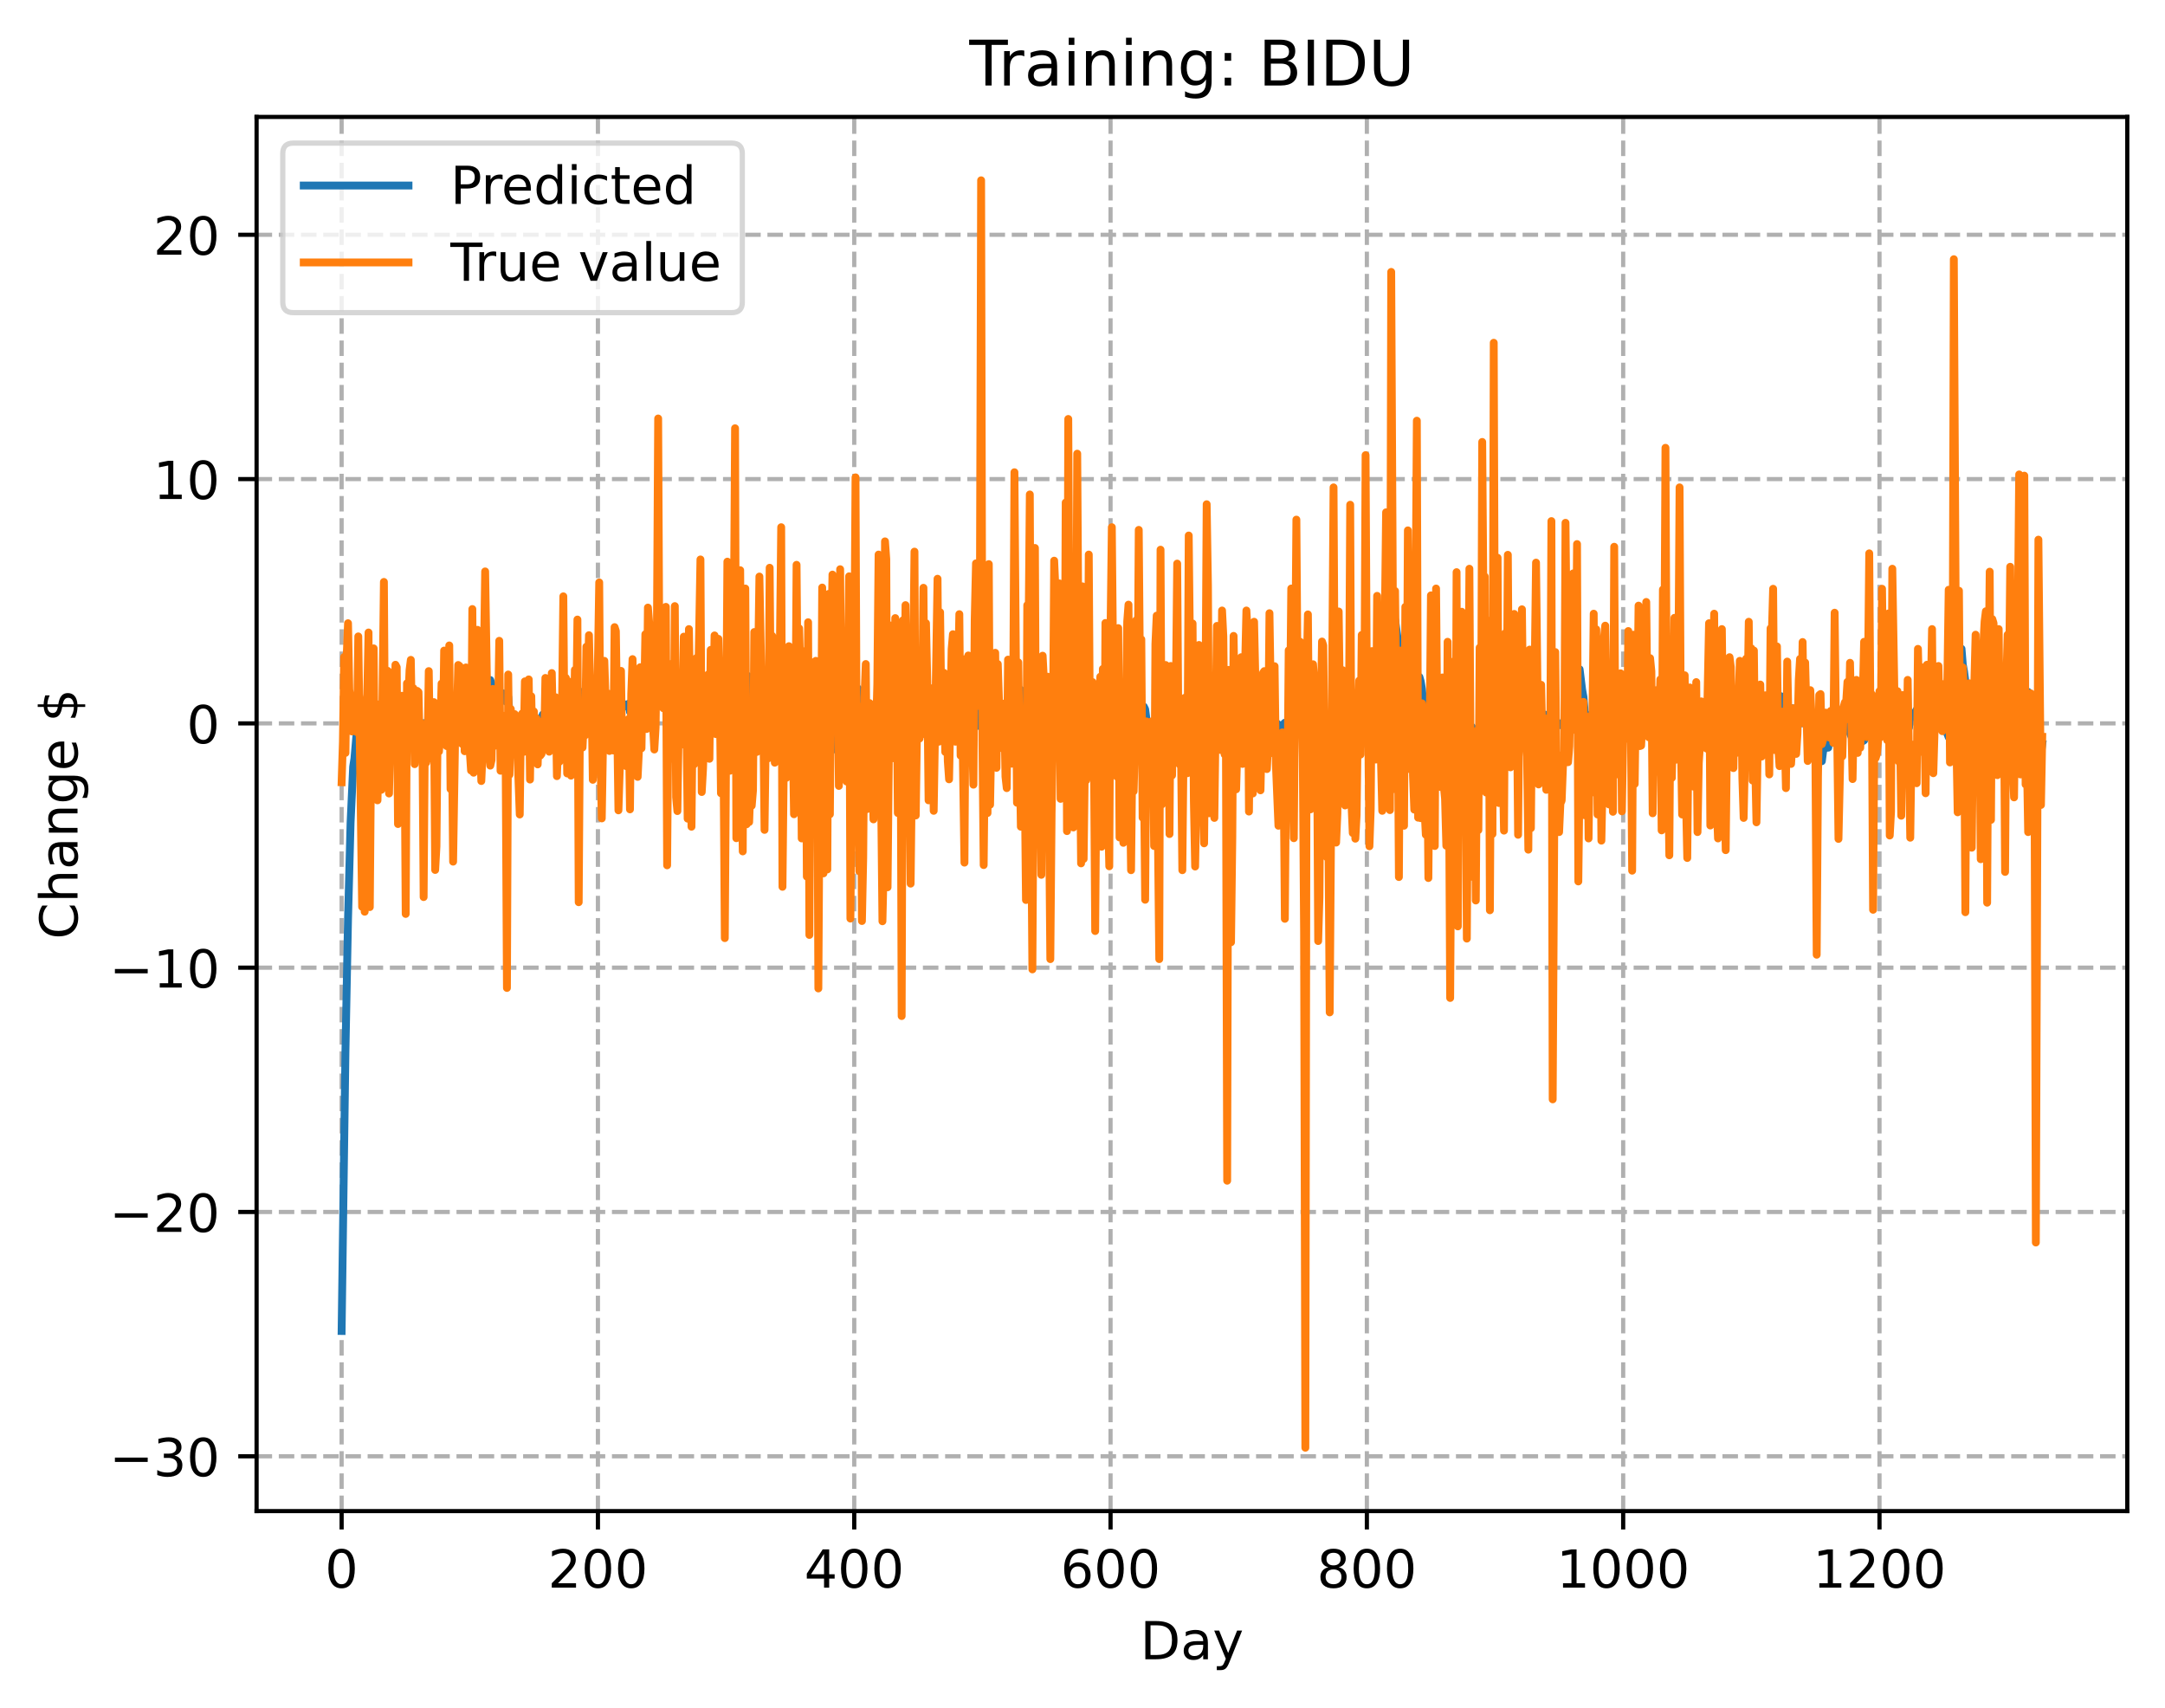 <?xml version="1.0" encoding="utf-8" standalone="no"?>
<!DOCTYPE svg PUBLIC "-//W3C//DTD SVG 1.1//EN"
  "http://www.w3.org/Graphics/SVG/1.1/DTD/svg11.dtd">
<!-- Created with matplotlib (https://matplotlib.org/) -->
<svg height="325.986pt" version="1.1" viewBox="0 0 413.303 325.986" width="413.303pt" xmlns="http://www.w3.org/2000/svg" xmlns:xlink="http://www.w3.org/1999/xlink">
 <defs>
  <style type="text/css">
*{stroke-linecap:butt;stroke-linejoin:round;}
  </style>
 </defs>
 <g id="figure_1">
  <g id="patch_1">
   <path d="M 0 325.986 
L 413.303 325.986 
L 413.303 0 
L 0 0 
z
" style="fill:#ffffff;"/>
  </g>
  <g id="axes_1">
   <g id="patch_2">
    <path d="M 48.983 288.43 
L 406.103 288.43 
L 406.103 22.318 
L 48.983 22.318 
z
" style="fill:#ffffff;"/>
   </g>
   <g id="matplotlib.axis_1">
    <g id="xtick_1">
     <g id="line2d_1">
      <path clip-path="url(#p7ac3b29b86)" d="M 65.216 288.43 
L 65.216 22.318 
" style="fill:none;stroke:#b0b0b0;stroke-dasharray:2.96,1.28;stroke-dashoffset:0;stroke-width:0.8;"/>
     </g>
     <g id="line2d_2">
      <defs>
       <path d="M 0 0 
L 0 3.5 
" id="ma583e8b080" style="stroke:#000000;stroke-width:0.8;"/>
      </defs>
      <g>
       <use style="stroke:#000000;stroke-width:0.8;" x="65.216" xlink:href="#ma583e8b080" y="288.43"/>
      </g>
     </g>
     <g id="text_1">
      <!-- 0 -->
      <defs>
       <path d="M 31.781 66.406 
Q 24.172 66.406 20.328 58.906 
Q 16.5 51.422 16.5 36.375 
Q 16.5 21.391 20.328 13.891 
Q 24.172 6.391 31.781 6.391 
Q 39.453 6.391 43.281 13.891 
Q 47.125 21.391 47.125 36.375 
Q 47.125 51.422 43.281 58.906 
Q 39.453 66.406 31.781 66.406 
z
M 31.781 74.219 
Q 44.047 74.219 50.516 64.516 
Q 56.984 54.828 56.984 36.375 
Q 56.984 17.969 50.516 8.266 
Q 44.047 -1.422 31.781 -1.422 
Q 19.531 -1.422 13.062 8.266 
Q 6.594 17.969 6.594 36.375 
Q 6.594 54.828 13.062 64.516 
Q 19.531 74.219 31.781 74.219 
z
" id="DejaVuSans-48"/>
      </defs>
      <g transform="translate(62.034 303.029)scale(0.1 -0.1)">
       <use xlink:href="#DejaVuSans-48"/>
      </g>
     </g>
    </g>
    <g id="xtick_2">
     <g id="line2d_3">
      <path clip-path="url(#p7ac3b29b86)" d="M 114.146 288.43 
L 114.146 22.318 
" style="fill:none;stroke:#b0b0b0;stroke-dasharray:2.96,1.28;stroke-dashoffset:0;stroke-width:0.8;"/>
     </g>
     <g id="line2d_4">
      <g>
       <use style="stroke:#000000;stroke-width:0.8;" x="114.146" xlink:href="#ma583e8b080" y="288.43"/>
      </g>
     </g>
     <g id="text_2">
      <!-- 200 -->
      <defs>
       <path d="M 19.188 8.297 
L 53.609 8.297 
L 53.609 0 
L 7.328 0 
L 7.328 8.297 
Q 12.938 14.109 22.625 23.891 
Q 32.328 33.688 34.812 36.531 
Q 39.547 41.844 41.422 45.531 
Q 43.312 49.219 43.312 52.781 
Q 43.312 58.594 39.234 62.25 
Q 35.156 65.922 28.609 65.922 
Q 23.969 65.922 18.812 64.312 
Q 13.672 62.703 7.812 59.422 
L 7.812 69.391 
Q 13.766 71.781 18.938 73 
Q 24.125 74.219 28.422 74.219 
Q 39.75 74.219 46.484 68.547 
Q 53.219 62.891 53.219 53.422 
Q 53.219 48.922 51.531 44.891 
Q 49.859 40.875 45.406 35.406 
Q 44.188 33.984 37.641 27.219 
Q 31.109 20.453 19.188 8.297 
z
" id="DejaVuSans-50"/>
      </defs>
      <g transform="translate(104.602 303.029)scale(0.1 -0.1)">
       <use xlink:href="#DejaVuSans-50"/>
       <use x="63.623" xlink:href="#DejaVuSans-48"/>
       <use x="127.246" xlink:href="#DejaVuSans-48"/>
      </g>
     </g>
    </g>
    <g id="xtick_3">
     <g id="line2d_5">
      <path clip-path="url(#p7ac3b29b86)" d="M 163.077 288.43 
L 163.077 22.318 
" style="fill:none;stroke:#b0b0b0;stroke-dasharray:2.96,1.28;stroke-dashoffset:0;stroke-width:0.8;"/>
     </g>
     <g id="line2d_6">
      <g>
       <use style="stroke:#000000;stroke-width:0.8;" x="163.077" xlink:href="#ma583e8b080" y="288.43"/>
      </g>
     </g>
     <g id="text_3">
      <!-- 400 -->
      <defs>
       <path d="M 37.797 64.312 
L 12.891 25.391 
L 37.797 25.391 
z
M 35.203 72.906 
L 47.609 72.906 
L 47.609 25.391 
L 58.016 25.391 
L 58.016 17.188 
L 47.609 17.188 
L 47.609 0 
L 37.797 0 
L 37.797 17.188 
L 4.891 17.188 
L 4.891 26.703 
z
" id="DejaVuSans-52"/>
      </defs>
      <g transform="translate(153.533 303.029)scale(0.1 -0.1)">
       <use xlink:href="#DejaVuSans-52"/>
       <use x="63.623" xlink:href="#DejaVuSans-48"/>
       <use x="127.246" xlink:href="#DejaVuSans-48"/>
      </g>
     </g>
    </g>
    <g id="xtick_4">
     <g id="line2d_7">
      <path clip-path="url(#p7ac3b29b86)" d="M 212.007 288.43 
L 212.007 22.318 
" style="fill:none;stroke:#b0b0b0;stroke-dasharray:2.96,1.28;stroke-dashoffset:0;stroke-width:0.8;"/>
     </g>
     <g id="line2d_8">
      <g>
       <use style="stroke:#000000;stroke-width:0.8;" x="212.007" xlink:href="#ma583e8b080" y="288.43"/>
      </g>
     </g>
     <g id="text_4">
      <!-- 600 -->
      <defs>
       <path d="M 33.016 40.375 
Q 26.375 40.375 22.484 35.828 
Q 18.609 31.297 18.609 23.391 
Q 18.609 15.531 22.484 10.953 
Q 26.375 6.391 33.016 6.391 
Q 39.656 6.391 43.531 10.953 
Q 47.406 15.531 47.406 23.391 
Q 47.406 31.297 43.531 35.828 
Q 39.656 40.375 33.016 40.375 
z
M 52.594 71.297 
L 52.594 62.312 
Q 48.875 64.062 45.094 64.984 
Q 41.312 65.922 37.594 65.922 
Q 27.828 65.922 22.672 59.328 
Q 17.531 52.734 16.797 39.406 
Q 19.672 43.656 24.016 45.922 
Q 28.375 48.188 33.594 48.188 
Q 44.578 48.188 50.953 41.516 
Q 57.328 34.859 57.328 23.391 
Q 57.328 12.156 50.688 5.359 
Q 44.047 -1.422 33.016 -1.422 
Q 20.359 -1.422 13.672 8.266 
Q 6.984 17.969 6.984 36.375 
Q 6.984 53.656 15.188 63.938 
Q 23.391 74.219 37.203 74.219 
Q 40.922 74.219 44.703 73.484 
Q 48.484 72.75 52.594 71.297 
z
" id="DejaVuSans-54"/>
      </defs>
      <g transform="translate(202.464 303.029)scale(0.1 -0.1)">
       <use xlink:href="#DejaVuSans-54"/>
       <use x="63.623" xlink:href="#DejaVuSans-48"/>
       <use x="127.246" xlink:href="#DejaVuSans-48"/>
      </g>
     </g>
    </g>
    <g id="xtick_5">
     <g id="line2d_9">
      <path clip-path="url(#p7ac3b29b86)" d="M 260.938 288.43 
L 260.938 22.318 
" style="fill:none;stroke:#b0b0b0;stroke-dasharray:2.96,1.28;stroke-dashoffset:0;stroke-width:0.8;"/>
     </g>
     <g id="line2d_10">
      <g>
       <use style="stroke:#000000;stroke-width:0.8;" x="260.938" xlink:href="#ma583e8b080" y="288.43"/>
      </g>
     </g>
     <g id="text_5">
      <!-- 800 -->
      <defs>
       <path d="M 31.781 34.625 
Q 24.75 34.625 20.719 30.859 
Q 16.703 27.094 16.703 20.516 
Q 16.703 13.922 20.719 10.156 
Q 24.75 6.391 31.781 6.391 
Q 38.812 6.391 42.859 10.172 
Q 46.922 13.969 46.922 20.516 
Q 46.922 27.094 42.891 30.859 
Q 38.875 34.625 31.781 34.625 
z
M 21.922 38.812 
Q 15.578 40.375 12.031 44.719 
Q 8.5 49.078 8.5 55.328 
Q 8.5 64.062 14.719 69.141 
Q 20.953 74.219 31.781 74.219 
Q 42.672 74.219 48.875 69.141 
Q 55.078 64.062 55.078 55.328 
Q 55.078 49.078 51.531 44.719 
Q 48 40.375 41.703 38.812 
Q 48.828 37.156 52.797 32.312 
Q 56.781 27.484 56.781 20.516 
Q 56.781 9.906 50.312 4.234 
Q 43.844 -1.422 31.781 -1.422 
Q 19.734 -1.422 13.25 4.234 
Q 6.781 9.906 6.781 20.516 
Q 6.781 27.484 10.781 32.312 
Q 14.797 37.156 21.922 38.812 
z
M 18.312 54.391 
Q 18.312 48.734 21.844 45.562 
Q 25.391 42.391 31.781 42.391 
Q 38.141 42.391 41.719 45.562 
Q 45.312 48.734 45.312 54.391 
Q 45.312 60.062 41.719 63.234 
Q 38.141 66.406 31.781 66.406 
Q 25.391 66.406 21.844 63.234 
Q 18.312 60.062 18.312 54.391 
z
" id="DejaVuSans-56"/>
      </defs>
      <g transform="translate(251.394 303.029)scale(0.1 -0.1)">
       <use xlink:href="#DejaVuSans-56"/>
       <use x="63.623" xlink:href="#DejaVuSans-48"/>
       <use x="127.246" xlink:href="#DejaVuSans-48"/>
      </g>
     </g>
    </g>
    <g id="xtick_6">
     <g id="line2d_11">
      <path clip-path="url(#p7ac3b29b86)" d="M 309.869 288.43 
L 309.869 22.318 
" style="fill:none;stroke:#b0b0b0;stroke-dasharray:2.96,1.28;stroke-dashoffset:0;stroke-width:0.8;"/>
     </g>
     <g id="line2d_12">
      <g>
       <use style="stroke:#000000;stroke-width:0.8;" x="309.869" xlink:href="#ma583e8b080" y="288.43"/>
      </g>
     </g>
     <g id="text_6">
      <!-- 1000 -->
      <defs>
       <path d="M 12.406 8.297 
L 28.516 8.297 
L 28.516 63.922 
L 10.984 60.406 
L 10.984 69.391 
L 28.422 72.906 
L 38.281 72.906 
L 38.281 8.297 
L 54.391 8.297 
L 54.391 0 
L 12.406 0 
z
" id="DejaVuSans-49"/>
      </defs>
      <g transform="translate(297.144 303.029)scale(0.1 -0.1)">
       <use xlink:href="#DejaVuSans-49"/>
       <use x="63.623" xlink:href="#DejaVuSans-48"/>
       <use x="127.246" xlink:href="#DejaVuSans-48"/>
       <use x="190.869" xlink:href="#DejaVuSans-48"/>
      </g>
     </g>
    </g>
    <g id="xtick_7">
     <g id="line2d_13">
      <path clip-path="url(#p7ac3b29b86)" d="M 358.799 288.43 
L 358.799 22.318 
" style="fill:none;stroke:#b0b0b0;stroke-dasharray:2.96,1.28;stroke-dashoffset:0;stroke-width:0.8;"/>
     </g>
     <g id="line2d_14">
      <g>
       <use style="stroke:#000000;stroke-width:0.8;" x="358.799" xlink:href="#ma583e8b080" y="288.43"/>
      </g>
     </g>
     <g id="text_7">
      <!-- 1200 -->
      <g transform="translate(346.074 303.029)scale(0.1 -0.1)">
       <use xlink:href="#DejaVuSans-49"/>
       <use x="63.623" xlink:href="#DejaVuSans-50"/>
       <use x="127.246" xlink:href="#DejaVuSans-48"/>
       <use x="190.869" xlink:href="#DejaVuSans-48"/>
      </g>
     </g>
    </g>
    <g id="text_8">
     <!-- Day -->
     <defs>
      <path d="M 19.672 64.797 
L 19.672 8.109 
L 31.594 8.109 
Q 46.688 8.109 53.688 14.938 
Q 60.688 21.781 60.688 36.531 
Q 60.688 51.172 53.688 57.984 
Q 46.688 64.797 31.594 64.797 
z
M 9.812 72.906 
L 30.078 72.906 
Q 51.266 72.906 61.172 64.094 
Q 71.094 55.281 71.094 36.531 
Q 71.094 17.672 61.125 8.828 
Q 51.172 0 30.078 0 
L 9.812 0 
z
" id="DejaVuSans-68"/>
      <path d="M 34.281 27.484 
Q 23.391 27.484 19.188 25 
Q 14.984 22.516 14.984 16.5 
Q 14.984 11.719 18.141 8.906 
Q 21.297 6.109 26.703 6.109 
Q 34.188 6.109 38.703 11.406 
Q 43.219 16.703 43.219 25.484 
L 43.219 27.484 
z
M 52.203 31.203 
L 52.203 0 
L 43.219 0 
L 43.219 8.297 
Q 40.141 3.328 35.547 0.953 
Q 30.953 -1.422 24.312 -1.422 
Q 15.922 -1.422 10.953 3.297 
Q 6 8.016 6 15.922 
Q 6 25.141 12.172 29.828 
Q 18.359 34.516 30.609 34.516 
L 43.219 34.516 
L 43.219 35.406 
Q 43.219 41.609 39.141 45 
Q 35.062 48.391 27.688 48.391 
Q 23 48.391 18.547 47.266 
Q 14.109 46.141 10.016 43.891 
L 10.016 52.203 
Q 14.938 54.109 19.578 55.047 
Q 24.219 56 28.609 56 
Q 40.484 56 46.344 49.844 
Q 52.203 43.703 52.203 31.203 
z
" id="DejaVuSans-97"/>
      <path d="M 32.172 -5.078 
Q 28.375 -14.844 24.75 -17.812 
Q 21.141 -20.797 15.094 -20.797 
L 7.906 -20.797 
L 7.906 -13.281 
L 13.188 -13.281 
Q 16.891 -13.281 18.938 -11.516 
Q 21 -9.766 23.484 -3.219 
L 25.094 0.875 
L 2.984 54.688 
L 12.5 54.688 
L 29.594 11.922 
L 46.688 54.688 
L 56.203 54.688 
z
" id="DejaVuSans-121"/>
     </defs>
     <g transform="translate(217.669 316.707)scale(0.1 -0.1)">
      <use xlink:href="#DejaVuSans-68"/>
      <use x="77.002" xlink:href="#DejaVuSans-97"/>
      <use x="138.281" xlink:href="#DejaVuSans-121"/>
     </g>
    </g>
   </g>
   <g id="matplotlib.axis_2">
    <g id="ytick_1">
     <g id="line2d_15">
      <path clip-path="url(#p7ac3b29b86)" d="M 48.983 277.966 
L 406.103 277.966 
" style="fill:none;stroke:#b0b0b0;stroke-dasharray:2.96,1.28;stroke-dashoffset:0;stroke-width:0.8;"/>
     </g>
     <g id="line2d_16">
      <defs>
       <path d="M 0 0 
L -3.5 0 
" id="m3343f56f0c" style="stroke:#000000;stroke-width:0.8;"/>
      </defs>
      <g>
       <use style="stroke:#000000;stroke-width:0.8;" x="48.983" xlink:href="#m3343f56f0c" y="277.966"/>
      </g>
     </g>
     <g id="text_9">
      <!-- −30 -->
      <defs>
       <path d="M 10.594 35.5 
L 73.188 35.5 
L 73.188 27.203 
L 10.594 27.203 
z
" id="DejaVuSans-8722"/>
       <path d="M 40.578 39.312 
Q 47.656 37.797 51.625 33 
Q 55.609 28.219 55.609 21.188 
Q 55.609 10.406 48.188 4.484 
Q 40.766 -1.422 27.094 -1.422 
Q 22.516 -1.422 17.656 -0.516 
Q 12.797 0.391 7.625 2.203 
L 7.625 11.719 
Q 11.719 9.328 16.594 8.109 
Q 21.484 6.891 26.812 6.891 
Q 36.078 6.891 40.938 10.547 
Q 45.797 14.203 45.797 21.188 
Q 45.797 27.641 41.281 31.266 
Q 36.766 34.906 28.719 34.906 
L 20.219 34.906 
L 20.219 43.016 
L 29.109 43.016 
Q 36.375 43.016 40.234 45.922 
Q 44.094 48.828 44.094 54.297 
Q 44.094 59.906 40.109 62.906 
Q 36.141 65.922 28.719 65.922 
Q 24.656 65.922 20.016 65.031 
Q 15.375 64.156 9.812 62.312 
L 9.812 71.094 
Q 15.438 72.656 20.344 73.438 
Q 25.25 74.219 29.594 74.219 
Q 40.828 74.219 47.359 69.109 
Q 53.906 64.016 53.906 55.328 
Q 53.906 49.266 50.438 45.094 
Q 46.969 40.922 40.578 39.312 
z
" id="DejaVuSans-51"/>
      </defs>
      <g transform="translate(20.878 281.765)scale(0.1 -0.1)">
       <use xlink:href="#DejaVuSans-8722"/>
       <use x="83.789" xlink:href="#DejaVuSans-51"/>
       <use x="147.412" xlink:href="#DejaVuSans-48"/>
      </g>
     </g>
    </g>
    <g id="ytick_2">
     <g id="line2d_17">
      <path clip-path="url(#p7ac3b29b86)" d="M 48.983 231.336 
L 406.103 231.336 
" style="fill:none;stroke:#b0b0b0;stroke-dasharray:2.96,1.28;stroke-dashoffset:0;stroke-width:0.8;"/>
     </g>
     <g id="line2d_18">
      <g>
       <use style="stroke:#000000;stroke-width:0.8;" x="48.983" xlink:href="#m3343f56f0c" y="231.336"/>
      </g>
     </g>
     <g id="text_10">
      <!-- −20 -->
      <g transform="translate(20.878 235.135)scale(0.1 -0.1)">
       <use xlink:href="#DejaVuSans-8722"/>
       <use x="83.789" xlink:href="#DejaVuSans-50"/>
       <use x="147.412" xlink:href="#DejaVuSans-48"/>
      </g>
     </g>
    </g>
    <g id="ytick_3">
     <g id="line2d_19">
      <path clip-path="url(#p7ac3b29b86)" d="M 48.983 184.705 
L 406.103 184.705 
" style="fill:none;stroke:#b0b0b0;stroke-dasharray:2.96,1.28;stroke-dashoffset:0;stroke-width:0.8;"/>
     </g>
     <g id="line2d_20">
      <g>
       <use style="stroke:#000000;stroke-width:0.8;" x="48.983" xlink:href="#m3343f56f0c" y="184.705"/>
      </g>
     </g>
     <g id="text_11">
      <!-- −10 -->
      <g transform="translate(20.878 188.504)scale(0.1 -0.1)">
       <use xlink:href="#DejaVuSans-8722"/>
       <use x="83.789" xlink:href="#DejaVuSans-49"/>
       <use x="147.412" xlink:href="#DejaVuSans-48"/>
      </g>
     </g>
    </g>
    <g id="ytick_4">
     <g id="line2d_21">
      <path clip-path="url(#p7ac3b29b86)" d="M 48.983 138.074 
L 406.103 138.074 
" style="fill:none;stroke:#b0b0b0;stroke-dasharray:2.96,1.28;stroke-dashoffset:0;stroke-width:0.8;"/>
     </g>
     <g id="line2d_22">
      <g>
       <use style="stroke:#000000;stroke-width:0.8;" x="48.983" xlink:href="#m3343f56f0c" y="138.074"/>
      </g>
     </g>
     <g id="text_12">
      <!-- 0 -->
      <g transform="translate(35.62 141.873)scale(0.1 -0.1)">
       <use xlink:href="#DejaVuSans-48"/>
      </g>
     </g>
    </g>
    <g id="ytick_5">
     <g id="line2d_23">
      <path clip-path="url(#p7ac3b29b86)" d="M 48.983 91.443 
L 406.103 91.443 
" style="fill:none;stroke:#b0b0b0;stroke-dasharray:2.96,1.28;stroke-dashoffset:0;stroke-width:0.8;"/>
     </g>
     <g id="line2d_24">
      <g>
       <use style="stroke:#000000;stroke-width:0.8;" x="48.983" xlink:href="#m3343f56f0c" y="91.443"/>
      </g>
     </g>
     <g id="text_13">
      <!-- 10 -->
      <g transform="translate(29.258 95.243)scale(0.1 -0.1)">
       <use xlink:href="#DejaVuSans-49"/>
       <use x="63.623" xlink:href="#DejaVuSans-48"/>
      </g>
     </g>
    </g>
    <g id="ytick_6">
     <g id="line2d_25">
      <path clip-path="url(#p7ac3b29b86)" d="M 48.983 44.813 
L 406.103 44.813 
" style="fill:none;stroke:#b0b0b0;stroke-dasharray:2.96,1.28;stroke-dashoffset:0;stroke-width:0.8;"/>
     </g>
     <g id="line2d_26">
      <g>
       <use style="stroke:#000000;stroke-width:0.8;" x="48.983" xlink:href="#m3343f56f0c" y="44.813"/>
      </g>
     </g>
     <g id="text_14">
      <!-- 20 -->
      <g transform="translate(29.258 48.612)scale(0.1 -0.1)">
       <use xlink:href="#DejaVuSans-50"/>
       <use x="63.623" xlink:href="#DejaVuSans-48"/>
      </g>
     </g>
    </g>
    <g id="text_15">
     <!-- Change $ -->
     <defs>
      <path d="M 64.406 67.281 
L 64.406 56.891 
Q 59.422 61.531 53.781 63.812 
Q 48.141 66.109 41.797 66.109 
Q 29.297 66.109 22.656 58.469 
Q 16.016 50.828 16.016 36.375 
Q 16.016 21.969 22.656 14.328 
Q 29.297 6.688 41.797 6.688 
Q 48.141 6.688 53.781 8.984 
Q 59.422 11.281 64.406 15.922 
L 64.406 5.609 
Q 59.234 2.094 53.438 0.328 
Q 47.656 -1.422 41.219 -1.422 
Q 24.656 -1.422 15.125 8.703 
Q 5.609 18.844 5.609 36.375 
Q 5.609 53.953 15.125 64.078 
Q 24.656 74.219 41.219 74.219 
Q 47.75 74.219 53.531 72.484 
Q 59.328 70.75 64.406 67.281 
z
" id="DejaVuSans-67"/>
      <path d="M 54.891 33.016 
L 54.891 0 
L 45.906 0 
L 45.906 32.719 
Q 45.906 40.484 42.875 44.328 
Q 39.844 48.188 33.797 48.188 
Q 26.516 48.188 22.312 43.547 
Q 18.109 38.922 18.109 30.906 
L 18.109 0 
L 9.078 0 
L 9.078 75.984 
L 18.109 75.984 
L 18.109 46.188 
Q 21.344 51.125 25.703 53.562 
Q 30.078 56 35.797 56 
Q 45.219 56 50.047 50.172 
Q 54.891 44.344 54.891 33.016 
z
" id="DejaVuSans-104"/>
      <path d="M 54.891 33.016 
L 54.891 0 
L 45.906 0 
L 45.906 32.719 
Q 45.906 40.484 42.875 44.328 
Q 39.844 48.188 33.797 48.188 
Q 26.516 48.188 22.312 43.547 
Q 18.109 38.922 18.109 30.906 
L 18.109 0 
L 9.078 0 
L 9.078 54.688 
L 18.109 54.688 
L 18.109 46.188 
Q 21.344 51.125 25.703 53.562 
Q 30.078 56 35.797 56 
Q 45.219 56 50.047 50.172 
Q 54.891 44.344 54.891 33.016 
z
" id="DejaVuSans-110"/>
      <path d="M 45.406 27.984 
Q 45.406 37.75 41.375 43.109 
Q 37.359 48.484 30.078 48.484 
Q 22.859 48.484 18.828 43.109 
Q 14.797 37.75 14.797 27.984 
Q 14.797 18.266 18.828 12.891 
Q 22.859 7.516 30.078 7.516 
Q 37.359 7.516 41.375 12.891 
Q 45.406 18.266 45.406 27.984 
z
M 54.391 6.781 
Q 54.391 -7.172 48.188 -13.984 
Q 42 -20.797 29.203 -20.797 
Q 24.469 -20.797 20.266 -20.094 
Q 16.062 -19.391 12.109 -17.922 
L 12.109 -9.188 
Q 16.062 -11.328 19.922 -12.344 
Q 23.781 -13.375 27.781 -13.375 
Q 36.625 -13.375 41.016 -8.766 
Q 45.406 -4.156 45.406 5.172 
L 45.406 9.625 
Q 42.625 4.781 38.281 2.391 
Q 33.938 0 27.875 0 
Q 17.828 0 11.672 7.656 
Q 5.516 15.328 5.516 27.984 
Q 5.516 40.672 11.672 48.328 
Q 17.828 56 27.875 56 
Q 33.938 56 38.281 53.609 
Q 42.625 51.219 45.406 46.391 
L 45.406 54.688 
L 54.391 54.688 
z
" id="DejaVuSans-103"/>
      <path d="M 56.203 29.594 
L 56.203 25.203 
L 14.891 25.203 
Q 15.484 15.922 20.484 11.062 
Q 25.484 6.203 34.422 6.203 
Q 39.594 6.203 44.453 7.469 
Q 49.312 8.734 54.109 11.281 
L 54.109 2.781 
Q 49.266 0.734 44.188 -0.344 
Q 39.109 -1.422 33.891 -1.422 
Q 20.797 -1.422 13.156 6.188 
Q 5.516 13.812 5.516 26.812 
Q 5.516 40.234 12.766 48.109 
Q 20.016 56 32.328 56 
Q 43.359 56 49.781 48.891 
Q 56.203 41.797 56.203 29.594 
z
M 47.219 32.234 
Q 47.125 39.594 43.094 43.984 
Q 39.062 48.391 32.422 48.391 
Q 24.906 48.391 20.391 44.141 
Q 15.875 39.891 15.188 32.172 
z
" id="DejaVuSans-101"/>
      <path id="DejaVuSans-32"/>
      <path d="M 33.797 -14.703 
L 28.906 -14.703 
L 28.859 0 
Q 23.734 0.094 18.609 1.188 
Q 13.484 2.297 8.297 4.5 
L 8.297 13.281 
Q 13.281 10.156 18.375 8.562 
Q 23.484 6.984 28.906 6.938 
L 28.906 29.203 
Q 18.109 30.953 13.203 35.156 
Q 8.297 39.359 8.297 46.688 
Q 8.297 54.641 13.625 59.219 
Q 18.953 63.812 28.906 64.5 
L 28.906 75.984 
L 33.797 75.984 
L 33.797 64.656 
Q 38.328 64.453 42.578 63.688 
Q 46.828 62.938 50.875 61.625 
L 50.875 53.078 
Q 46.828 55.125 42.547 56.25 
Q 38.281 57.375 33.797 57.562 
L 33.797 36.719 
Q 44.875 35.016 50.094 30.609 
Q 55.328 26.219 55.328 18.609 
Q 55.328 10.359 49.781 5.594 
Q 44.234 0.828 33.797 0.094 
z
M 28.906 37.594 
L 28.906 57.625 
Q 23.25 56.984 20.266 54.391 
Q 17.281 51.812 17.281 47.516 
Q 17.281 43.312 20.031 40.969 
Q 22.797 38.625 28.906 37.594 
z
M 33.797 28.219 
L 33.797 7.078 
Q 39.984 7.906 43.141 10.594 
Q 46.297 13.281 46.297 17.672 
Q 46.297 21.969 43.281 24.5 
Q 40.281 27.047 33.797 28.219 
z
" id="DejaVuSans-36"/>
     </defs>
     <g transform="translate(14.798 179.288)rotate(-90)scale(0.1 -0.1)">
      <use xlink:href="#DejaVuSans-67"/>
      <use x="69.824" xlink:href="#DejaVuSans-104"/>
      <use x="133.203" xlink:href="#DejaVuSans-97"/>
      <use x="194.482" xlink:href="#DejaVuSans-110"/>
      <use x="257.861" xlink:href="#DejaVuSans-103"/>
      <use x="321.338" xlink:href="#DejaVuSans-101"/>
      <use x="382.861" xlink:href="#DejaVuSans-32"/>
      <use x="414.648" xlink:href="#DejaVuSans-36"/>
     </g>
    </g>
   </g>
   <g id="line2d_27">
    <path clip-path="url(#p7ac3b29b86)" d="M 65.216 254.051 
L 65.949 200.487 
L 66.439 175.411 
L 66.928 156.996 
L 67.417 146.348 
L 67.662 144.784 
L 68.151 139.127 
L 68.641 136.803 
L 68.885 136.43 
L 69.13 135.189 
L 69.375 135.19 
L 69.619 135.459 
L 69.864 134.866 
L 70.109 138.41 
L 70.353 140.331 
L 70.598 140.202 
L 70.843 139.94 
L 71.087 140.884 
L 71.332 141.062 
L 71.577 141.89 
L 71.821 140.746 
L 72.066 140.888 
L 72.31 139.412 
L 72.555 139.077 
L 72.8 140.208 
L 73.044 138.942 
L 73.289 139.731 
L 73.778 135.959 
L 74.023 135.958 
L 74.268 136.955 
L 74.512 136.336 
L 74.757 136.172 
L 75.002 137.48 
L 75.246 135.824 
L 75.491 135.694 
L 75.736 136.535 
L 76.225 134.878 
L 76.714 135.552 
L 76.959 136.928 
L 77.204 136.824 
L 77.448 137.837 
L 77.693 137.455 
L 77.937 139.794 
L 78.182 141.041 
L 78.427 141.368 
L 78.671 141.26 
L 78.916 139.397 
L 79.161 140.332 
L 79.405 138.803 
L 79.65 138.715 
L 79.895 139.808 
L 80.139 139.671 
L 80.384 137.992 
L 80.629 139.448 
L 80.873 138.023 
L 81.118 138.101 
L 81.852 137.707 
L 82.097 139.015 
L 82.341 137.865 
L 82.586 137.668 
L 82.831 138.467 
L 83.075 138.679 
L 83.32 137.266 
L 83.565 136.862 
L 83.809 139.699 
L 84.054 139.381 
L 84.298 139.48 
L 84.543 140.55 
L 84.788 138.913 
L 85.032 139.438 
L 85.277 137.916 
L 85.522 137.441 
L 85.766 138.289 
L 86.256 136.009 
L 86.5 135.711 
L 86.745 135.077 
L 86.99 135.582 
L 87.479 138.226 
L 87.724 138.595 
L 87.968 138.486 
L 88.213 138.223 
L 88.458 137.088 
L 88.702 138.214 
L 88.947 136.821 
L 89.192 137.54 
L 89.436 137.515 
L 89.681 136.107 
L 89.925 136.143 
L 90.17 136.742 
L 90.415 136.853 
L 90.659 135.319 
L 90.904 134.842 
L 91.149 135.811 
L 91.393 135.014 
L 91.638 134.899 
L 91.883 133.525 
L 92.127 133.697 
L 92.372 134.245 
L 92.617 135.227 
L 93.106 131.383 
L 93.351 129.868 
L 93.595 129.802 
L 94.085 131.185 
L 94.329 133.076 
L 94.574 132.125 
L 94.819 132.282 
L 95.063 132.031 
L 95.308 133.99 
L 95.553 133.597 
L 95.797 132.439 
L 96.042 132.342 
L 96.286 132.435 
L 96.531 133.881 
L 96.776 132.641 
L 97.02 133.056 
L 97.265 136.248 
L 97.51 136.394 
L 97.754 139.028 
L 97.999 138.714 
L 98.244 138.863 
L 98.488 140.473 
L 98.733 139.185 
L 99.467 137.969 
L 99.712 139.279 
L 99.956 139.905 
L 100.201 139.065 
L 100.446 139.904 
L 100.69 138.524 
L 100.935 139.106 
L 101.18 138.652 
L 101.424 136.855 
L 101.669 137.559 
L 101.913 136.719 
L 102.158 138.374 
L 102.403 137.109 
L 102.647 138.554 
L 102.892 137.628 
L 103.137 137.495 
L 103.381 137.182 
L 103.626 136.389 
L 103.871 137.205 
L 104.115 136.006 
L 104.36 136.622 
L 104.605 135.316 
L 104.849 136.373 
L 105.094 135.546 
L 105.339 137.027 
L 105.583 137.081 
L 105.828 135.613 
L 106.073 135.387 
L 106.317 136.398 
L 106.562 135.598 
L 107.051 135.241 
L 107.296 136.659 
L 107.541 136.879 
L 108.03 133.38 
L 108.274 133.973 
L 108.519 133.114 
L 108.764 134.653 
L 109.008 134.026 
L 109.253 134.628 
L 109.498 134.925 
L 109.742 134.601 
L 109.987 135.248 
L 110.232 135.415 
L 110.721 132.012 
L 111.21 136.546 
L 111.455 136.643 
L 111.7 138.883 
L 111.944 138.007 
L 112.189 138.992 
L 112.434 138.9 
L 112.923 136.97 
L 113.168 136.731 
L 113.412 136.069 
L 113.657 136.081 
L 113.901 137.529 
L 114.146 136.728 
L 114.391 137.462 
L 114.88 134.405 
L 115.125 134.184 
L 115.369 134.479 
L 115.614 135.757 
L 115.859 136.228 
L 116.103 135.316 
L 116.348 136.655 
L 116.593 135.305 
L 117.082 135.435 
L 117.327 135.546 
L 117.571 135.945 
L 117.816 134.089 
L 118.061 133.86 
L 118.305 133.351 
L 118.55 133.678 
L 118.795 135.156 
L 119.039 134.337 
L 119.529 134.693 
L 119.773 134.592 
L 120.018 134.31 
L 120.262 135.876 
L 120.507 135.28 
L 120.752 137.046 
L 120.996 137.362 
L 121.486 138.469 
L 121.73 137.635 
L 121.975 137.778 
L 122.22 138.302 
L 122.464 139.219 
L 122.709 137.785 
L 122.954 138.135 
L 123.198 138.15 
L 123.443 137.111 
L 123.688 134.82 
L 123.932 133.919 
L 124.177 131.427 
L 124.422 130.48 
L 124.666 130.056 
L 124.911 128.551 
L 125.156 128.692 
L 125.645 129.887 
L 125.889 124.288 
L 126.134 123.445 
L 126.623 125.967 
L 127.113 129.891 
L 127.357 130.129 
L 127.602 130.966 
L 128.091 137.648 
L 128.336 139.86 
L 128.581 140.827 
L 128.825 139.812 
L 129.07 140.39 
L 129.315 139.41 
L 129.559 140.093 
L 129.804 140.139 
L 130.049 141.792 
L 130.293 140.386 
L 130.538 141.121 
L 130.783 140.14 
L 131.027 138.119 
L 131.272 139.018 
L 131.517 138.228 
L 131.761 138.894 
L 132.006 139.093 
L 132.25 138.468 
L 132.495 140.127 
L 132.74 138.977 
L 132.984 138.669 
L 133.229 139.125 
L 133.474 139.215 
L 133.718 138.244 
L 134.208 134.142 
L 134.452 134.099 
L 134.697 133.79 
L 134.942 135.498 
L 135.186 135.694 
L 135.431 135.656 
L 135.676 134.25 
L 135.92 135.237 
L 136.165 135.259 
L 136.41 136.089 
L 136.654 136.37 
L 136.899 134.988 
L 137.144 136.565 
L 137.633 136.782 
L 137.877 136.119 
L 138.122 138.122 
L 138.367 137.191 
L 138.611 138.772 
L 139.101 140.074 
L 139.345 139.835 
L 139.59 138.652 
L 139.835 138.499 
L 140.079 138.05 
L 140.324 138.146 
L 140.813 130.775 
L 141.058 130.625 
L 141.547 131.859 
L 141.792 130.285 
L 142.281 132.415 
L 142.526 129.745 
L 142.771 129.03 
L 143.015 130.199 
L 143.505 133.106 
L 144.238 136.906 
L 144.483 137.984 
L 144.728 137.21 
L 144.972 138.399 
L 145.462 135.83 
L 145.706 135.448 
L 145.951 135.879 
L 146.685 135.627 
L 146.93 135.772 
L 147.174 135.726 
L 147.419 133.204 
L 147.664 133.735 
L 147.908 133.479 
L 148.153 131.82 
L 148.398 133.442 
L 148.642 131.872 
L 148.887 133.825 
L 149.132 134.074 
L 149.376 132.267 
L 149.621 131.905 
L 150.844 136.248 
L 151.089 134.915 
L 151.333 135.621 
L 151.578 134.014 
L 151.823 134.585 
L 152.067 134.735 
L 152.557 134.152 
L 152.801 133.503 
L 153.291 133.073 
L 153.535 135.487 
L 153.78 136.344 
L 154.025 136.667 
L 154.269 136.758 
L 154.514 138.294 
L 154.759 138.835 
L 155.003 141.295 
L 155.248 140.839 
L 155.493 142.345 
L 155.737 140.994 
L 155.982 141.637 
L 156.471 141.36 
L 156.96 143.462 
L 157.205 143.377 
L 157.45 142.273 
L 157.694 143.602 
L 157.939 142.778 
L 158.428 144.018 
L 158.673 142.637 
L 158.918 143.134 
L 159.407 138.996 
L 159.652 138.134 
L 159.896 137.969 
L 160.141 137.525 
L 160.386 136.157 
L 160.63 136.475 
L 160.875 134.3 
L 161.12 135.519 
L 161.364 134.305 
L 161.609 133.91 
L 161.853 133.914 
L 162.098 134.457 
L 162.343 131.35 
L 162.587 130.838 
L 162.832 132.009 
L 163.077 134.409 
L 163.321 135.645 
L 163.811 131.453 
L 164.055 131.954 
L 164.3 133.933 
L 164.545 137.171 
L 165.034 140.47 
L 165.279 143.336 
L 165.523 144.382 
L 165.768 143.511 
L 166.013 143.735 
L 166.257 145.094 
L 166.502 143.27 
L 166.747 142.631 
L 166.991 142.64 
L 167.48 140.013 
L 167.725 140.024 
L 168.214 136.476 
L 168.459 134.719 
L 169.193 137.334 
L 169.682 135.287 
L 169.927 136.146 
L 170.172 137.597 
L 170.416 137.44 
L 170.661 137.527 
L 170.906 135.903 
L 171.15 136.614 
L 171.395 136.273 
L 171.64 135.473 
L 171.884 136.869 
L 172.129 136.106 
L 172.374 136.97 
L 172.618 140.023 
L 172.863 139.686 
L 173.108 140.765 
L 173.352 141.298 
L 173.597 139.992 
L 173.841 139.971 
L 174.575 142.213 
L 175.065 138.41 
L 175.554 136.647 
L 175.799 136.158 
L 176.043 136.758 
L 176.288 136.564 
L 176.533 135.179 
L 176.777 132.676 
L 177.022 133.149 
L 177.267 132.661 
L 177.511 131.818 
L 177.756 134.176 
L 178.001 133.791 
L 178.245 136.044 
L 178.49 135.657 
L 178.735 135.853 
L 178.979 136.901 
L 179.468 133.092 
L 179.713 133.104 
L 179.958 133.301 
L 180.202 131.749 
L 180.447 133.093 
L 180.692 132.041 
L 180.936 134.226 
L 181.181 133.244 
L 181.426 133.952 
L 181.67 136.245 
L 181.915 136.581 
L 182.404 135.343 
L 182.649 133.87 
L 182.894 135.67 
L 183.138 136.252 
L 183.383 135.844 
L 183.628 134.383 
L 183.872 136.383 
L 184.117 135.97 
L 184.362 137.38 
L 184.606 139.663 
L 184.851 138.692 
L 185.096 140.081 
L 185.585 139.76 
L 185.829 138.066 
L 186.074 138.003 
L 186.319 138.672 
L 186.563 136.259 
L 186.808 135.578 
L 187.053 135.758 
L 187.297 134.717 
L 187.787 122.864 
L 188.276 124.45 
L 189.01 130.299 
L 189.255 130.266 
L 189.744 131.66 
L 189.989 133.848 
L 190.233 134.419 
L 190.478 133.799 
L 190.723 135.593 
L 190.967 136.456 
L 191.212 134.921 
L 191.456 136.846 
L 191.701 135.846 
L 191.946 138.137 
L 192.19 137.038 
L 192.435 137.446 
L 192.68 139.081 
L 192.924 137.427 
L 193.414 136.714 
L 193.658 138.322 
L 194.148 133.139 
L 194.392 131.306 
L 194.637 132.923 
L 194.882 131.706 
L 195.371 133.521 
L 195.86 134.334 
L 196.35 136.544 
L 196.594 135.644 
L 197.084 130.297 
L 197.328 132.687 
L 197.817 134.344 
L 198.062 133.487 
L 198.307 135.712 
L 198.551 136.305 
L 198.796 135.483 
L 199.53 140.125 
L 199.775 141.048 
L 200.019 139.768 
L 200.264 141.121 
L 200.509 140.514 
L 200.998 144.28 
L 201.243 144.384 
L 201.487 143.685 
L 201.732 141.425 
L 202.221 139.675 
L 202.711 136.164 
L 202.955 136.099 
L 203.2 136.6 
L 203.444 134.967 
L 203.689 134.155 
L 204.178 129.175 
L 204.668 127.726 
L 204.912 129.284 
L 205.157 129.015 
L 205.646 131.281 
L 206.136 129.886 
L 206.38 128.356 
L 206.87 131.299 
L 207.114 131.01 
L 207.848 134.373 
L 208.093 134.648 
L 208.338 132.775 
L 208.582 134.812 
L 208.827 135.489 
L 209.072 134.702 
L 209.561 137.499 
L 209.805 138.226 
L 210.05 138.036 
L 210.295 138.997 
L 210.539 137.997 
L 210.784 139.878 
L 211.029 139.208 
L 211.273 140.128 
L 211.518 140.488 
L 211.763 139.551 
L 212.252 141.918 
L 212.741 139.005 
L 212.986 139.279 
L 213.231 137.733 
L 213.475 137.843 
L 213.72 138.779 
L 213.965 137.792 
L 214.454 137.138 
L 214.699 137.78 
L 214.943 138.832 
L 215.188 140.751 
L 215.432 140.181 
L 215.677 138.97 
L 215.922 137.191 
L 216.166 138.124 
L 216.656 138.869 
L 216.9 138.46 
L 217.39 138.623 
L 217.634 136.886 
L 218.368 134.887 
L 218.613 135.386 
L 218.858 137.263 
L 219.102 140.189 
L 219.592 140.176 
L 219.836 139.501 
L 220.081 140.858 
L 220.326 139.032 
L 220.57 139.209 
L 220.815 140.011 
L 221.06 138.723 
L 221.304 136.578 
L 221.549 136.634 
L 221.793 137.762 
L 222.038 137.164 
L 222.283 137.727 
L 222.527 140.041 
L 222.772 140.557 
L 223.017 139.681 
L 223.261 141.577 
L 223.506 141.055 
L 223.751 142.573 
L 223.995 141.222 
L 224.24 142.609 
L 224.485 142.757 
L 224.729 143.079 
L 224.974 141.404 
L 225.219 138.653 
L 225.708 137.366 
L 225.953 137.685 
L 226.197 137.577 
L 226.442 139.179 
L 226.687 139.412 
L 226.931 137.812 
L 227.176 137.532 
L 227.42 136.292 
L 227.665 134.309 
L 227.91 135.185 
L 228.154 134.137 
L 228.644 136.056 
L 228.888 137.915 
L 229.133 138.026 
L 229.378 136.812 
L 229.622 138.049 
L 229.867 137.09 
L 230.112 137.694 
L 230.356 140.283 
L 231.09 134.077 
L 231.335 135.984 
L 231.58 135.058 
L 232.069 136.734 
L 232.314 138.905 
L 232.558 138.828 
L 232.803 139.26 
L 233.048 140.193 
L 233.292 138.887 
L 233.537 139.229 
L 233.781 138.229 
L 234.271 135.256 
L 235.005 143.691 
L 235.249 144.294 
L 235.739 147.569 
L 235.983 145.848 
L 236.228 145.309 
L 236.717 143.373 
L 236.962 143.706 
L 237.207 142.524 
L 237.451 140.345 
L 237.696 141.049 
L 237.941 140.286 
L 238.675 135.948 
L 238.919 137.984 
L 239.164 136.962 
L 239.408 137.432 
L 239.653 138.382 
L 239.898 138.193 
L 240.142 138.476 
L 240.632 139.684 
L 240.876 139.062 
L 241.121 139.262 
L 241.366 140.51 
L 241.61 140.527 
L 241.855 140.877 
L 242.1 139.695 
L 242.589 138.86 
L 242.834 138.622 
L 243.078 139.034 
L 243.323 137.786 
L 243.568 139.215 
L 243.812 138.105 
L 244.546 138.925 
L 244.791 138.82 
L 245.036 138.229 
L 245.28 137.952 
L 245.525 138.557 
L 246.014 137.855 
L 246.503 138.678 
L 246.993 136.06 
L 247.237 136.23 
L 247.482 137.643 
L 247.727 135.34 
L 247.971 134.968 
L 248.216 134.861 
L 248.461 134.593 
L 248.705 134.793 
L 248.95 133.494 
L 249.195 134.482 
L 249.929 148.834 
L 250.173 148.673 
L 250.418 149.373 
L 250.663 151.492 
L 250.907 151.158 
L 251.886 148.012 
L 252.13 148.067 
L 252.375 150.795 
L 252.62 150.44 
L 252.864 149.662 
L 253.109 147.267 
L 253.354 146.133 
L 253.843 146.455 
L 254.332 149.501 
L 254.577 148.974 
L 254.822 145.681 
L 255.311 143.123 
L 255.556 143.195 
L 255.8 143.962 
L 256.045 143.35 
L 256.29 141.889 
L 256.534 142.657 
L 256.779 142.556 
L 257.024 141.209 
L 257.268 141.092 
L 257.513 141.433 
L 257.757 143.156 
L 258.247 138.781 
L 258.736 139.465 
L 259.225 140.77 
L 259.47 142.22 
L 259.715 142.414 
L 259.959 140.723 
L 260.204 140.969 
L 260.693 140.919 
L 260.938 137.427 
L 261.183 135.903 
L 261.427 136.02 
L 261.672 134.925 
L 261.917 135.792 
L 262.161 137.866 
L 262.406 136.832 
L 262.651 138.136 
L 262.895 136.751 
L 263.14 136.826 
L 263.384 136.682 
L 263.629 136.092 
L 263.874 134.477 
L 264.118 134.952 
L 264.363 136.351 
L 264.608 135.561 
L 265.342 126.605 
L 265.586 126.752 
L 266.076 120.109 
L 266.32 118.299 
L 266.81 121.922 
L 267.788 132.057 
L 268.033 132.273 
L 268.522 136.155 
L 268.767 135.677 
L 269.011 135.699 
L 269.256 134.895 
L 269.501 133.231 
L 269.745 135.046 
L 269.99 134.231 
L 270.235 135.209 
L 270.479 136.954 
L 270.724 130.256 
L 270.969 129.216 
L 271.213 130.064 
L 271.458 131.536 
L 271.947 136.792 
L 272.192 136.968 
L 272.437 138.716 
L 272.681 139.094 
L 272.926 140.368 
L 273.171 142.599 
L 273.415 141.954 
L 273.66 141.931 
L 273.905 140.324 
L 274.394 141.894 
L 274.639 139.781 
L 274.883 138.788 
L 275.128 138.286 
L 275.372 137.412 
L 275.617 138.287 
L 275.862 136.906 
L 276.106 136.922 
L 276.351 137.126 
L 276.596 138.092 
L 276.84 136.669 
L 277.33 139.36 
L 277.574 139.577 
L 277.819 140.556 
L 278.064 140.331 
L 278.308 141.044 
L 278.553 140.19 
L 278.798 142.05 
L 279.042 140.583 
L 279.287 141.176 
L 279.532 140.752 
L 279.776 139.503 
L 280.021 138.943 
L 280.266 140.428 
L 280.51 140.637 
L 280.755 140.555 
L 280.999 138.758 
L 281.244 139.691 
L 281.489 139.886 
L 281.733 139.413 
L 281.978 140.112 
L 282.467 139.857 
L 282.712 140.203 
L 282.957 138.513 
L 283.935 128.509 
L 284.18 129.316 
L 284.425 128.935 
L 284.669 129.182 
L 284.914 131.988 
L 285.159 132.23 
L 285.403 129.654 
L 285.893 127.722 
L 286.137 128.377 
L 286.382 127.668 
L 286.627 130.747 
L 286.871 132.285 
L 287.116 132.287 
L 287.605 136.091 
L 287.85 135.171 
L 288.094 135.408 
L 288.339 133.208 
L 288.584 133.19 
L 288.828 134.467 
L 289.073 134.982 
L 289.318 134.584 
L 289.562 133.319 
L 289.807 135.18 
L 290.052 134.696 
L 290.541 138.784 
L 290.786 138.514 
L 291.275 139.419 
L 291.52 137.868 
L 291.764 138.191 
L 292.009 139.181 
L 292.254 140.747 
L 292.498 140.054 
L 292.743 141.729 
L 292.987 142.01 
L 293.232 141.876 
L 293.477 140.094 
L 293.721 139.346 
L 293.966 137.453 
L 294.211 137.022 
L 294.455 138.156 
L 294.7 136.593 
L 294.945 136.407 
L 295.189 136.484 
L 295.434 136.687 
L 295.679 138.25 
L 295.923 136.491 
L 296.168 135.584 
L 296.413 133.629 
L 296.657 133.712 
L 297.147 138.658 
L 297.391 137.923 
L 297.881 138.364 
L 298.125 138.479 
L 298.37 138.447 
L 298.615 138.952 
L 298.859 139.164 
L 299.104 138.079 
L 299.593 134.036 
L 299.838 133.6 
L 300.082 134.972 
L 300.327 133.473 
L 300.816 132.64 
L 301.061 132.964 
L 301.306 131.627 
L 301.55 127.747 
L 302.04 131.683 
L 302.284 133.03 
L 302.529 135.978 
L 302.774 136.272 
L 303.018 137.243 
L 303.263 139.39 
L 303.752 139.668 
L 303.997 138.303 
L 304.242 139.972 
L 304.486 139.212 
L 304.731 137.974 
L 304.975 138.815 
L 305.22 137.731 
L 305.465 137.551 
L 305.709 138.739 
L 305.954 137.718 
L 306.199 138.029 
L 306.443 139.508 
L 306.688 138.644 
L 306.933 138.312 
L 307.177 138.614 
L 307.422 137.664 
L 307.667 137.808 
L 307.911 139.396 
L 308.156 137.694 
L 308.401 137.691 
L 308.645 135.885 
L 308.89 135.448 
L 309.135 136.664 
L 309.379 135.42 
L 309.624 136.893 
L 309.869 135.861 
L 310.113 135.849 
L 310.358 137.71 
L 310.847 135.812 
L 311.092 136.049 
L 311.336 135.77 
L 311.581 135.936 
L 311.826 134.97 
L 312.07 136.483 
L 312.315 136.065 
L 312.56 138.302 
L 312.804 139.263 
L 313.049 138.959 
L 313.294 137.537 
L 313.538 137.127 
L 313.783 138.757 
L 314.028 139.104 
L 314.272 139.729 
L 314.517 138.877 
L 314.762 139.132 
L 315.006 137.492 
L 315.251 138.247 
L 315.496 138.061 
L 315.74 137.313 
L 316.23 137.314 
L 316.474 138.968 
L 317.208 140.838 
L 317.453 140.096 
L 317.697 140.169 
L 317.942 139.94 
L 318.187 135.89 
L 318.431 134.856 
L 318.676 133.077 
L 318.921 134.201 
L 319.165 136.695 
L 319.41 136.403 
L 319.655 138.892 
L 319.899 139.009 
L 320.144 137.636 
L 320.389 137.242 
L 320.633 138.392 
L 321.123 132.504 
L 321.367 132.346 
L 321.612 133.106 
L 321.857 135.083 
L 322.101 134.574 
L 322.346 136.027 
L 322.591 136.591 
L 322.835 138.279 
L 323.08 138.872 
L 323.324 139.816 
L 323.569 139.012 
L 323.814 139.061 
L 324.058 140.572 
L 324.303 139.624 
L 324.548 139.666 
L 324.792 139.431 
L 325.037 140.299 
L 325.282 138.367 
L 325.526 139.534 
L 325.771 139.864 
L 326.016 138.276 
L 326.26 139.293 
L 326.75 137.319 
L 326.994 137.73 
L 327.239 138.6 
L 327.728 135.461 
L 327.973 135.908 
L 328.218 136.903 
L 328.462 137.274 
L 328.707 137.425 
L 328.951 137.936 
L 329.196 135.976 
L 329.441 135.307 
L 329.685 135.492 
L 329.93 135.324 
L 330.175 135.449 
L 330.419 136.523 
L 330.664 136.104 
L 330.909 134.27 
L 331.153 134.016 
L 331.398 135.4 
L 331.643 134.096 
L 331.887 133.833 
L 332.132 135.329 
L 332.621 134.801 
L 332.866 133.488 
L 333.845 137.105 
L 334.089 136.648 
L 334.334 135.073 
L 334.579 135.891 
L 334.823 134.5 
L 335.068 135.448 
L 335.312 134.394 
L 335.557 135.178 
L 336.046 135.861 
L 336.291 137.349 
L 336.536 135.949 
L 336.78 135.198 
L 337.025 136.4 
L 337.514 137.008 
L 337.759 137.581 
L 338.004 136.562 
L 338.248 137.306 
L 338.493 136.724 
L 338.982 133.158 
L 339.227 134.754 
L 339.472 134.555 
L 339.716 132.939 
L 339.961 132.883 
L 340.206 133.015 
L 340.45 134.834 
L 340.695 133.641 
L 340.939 133.759 
L 341.184 134.241 
L 341.429 135.545 
L 341.918 136.387 
L 342.163 135.19 
L 342.407 135.418 
L 342.652 137.434 
L 342.897 138.268 
L 343.141 137.085 
L 343.386 136.961 
L 343.631 138.135 
L 343.875 137.707 
L 344.12 138.043 
L 344.365 137.74 
L 344.609 138.137 
L 344.854 138.018 
L 345.099 138.445 
L 345.343 137.544 
L 345.588 139.683 
L 345.833 140.208 
L 346.567 142.357 
L 346.811 140.753 
L 347.3 142.595 
L 347.545 144.864 
L 347.79 145.298 
L 348.034 143.384 
L 348.279 142.862 
L 348.524 141.967 
L 348.768 142.711 
L 349.013 142.712 
L 349.258 140.595 
L 349.502 139.594 
L 349.747 140.517 
L 349.992 138.685 
L 350.236 137.693 
L 350.481 137.305 
L 350.726 137.363 
L 350.97 135.536 
L 351.46 135.781 
L 351.704 137.597 
L 351.949 136.664 
L 352.194 138.371 
L 352.683 139.299 
L 352.927 139.345 
L 353.661 141.124 
L 353.906 140.079 
L 354.151 141.887 
L 354.395 140.654 
L 354.64 141.899 
L 354.885 140.228 
L 355.129 141.757 
L 355.374 140.33 
L 355.619 141.468 
L 355.863 141.308 
L 356.108 140.146 
L 356.353 139.921 
L 356.597 138.344 
L 356.842 139.336 
L 357.087 137.54 
L 357.331 134.821 
L 357.576 135.651 
L 357.821 135.353 
L 358.31 136.451 
L 358.555 136.787 
L 358.799 136.428 
L 359.044 137.486 
L 359.288 135.675 
L 359.778 134.909 
L 360.022 134.413 
L 360.267 135.042 
L 360.512 133.693 
L 360.756 134.472 
L 361.001 133.829 
L 361.49 135.491 
L 361.735 135.222 
L 361.98 135.998 
L 362.224 134.5 
L 362.469 136.313 
L 362.714 135.64 
L 362.958 135.747 
L 363.203 136.261 
L 363.448 138.372 
L 363.692 139.416 
L 363.937 138.197 
L 364.182 138.11 
L 364.426 138.882 
L 364.671 136.307 
L 365.16 136.918 
L 365.405 136.687 
L 365.649 135.874 
L 365.894 135.458 
L 366.139 135.526 
L 366.383 136.134 
L 366.873 135.309 
L 367.117 133.857 
L 367.362 133.742 
L 367.607 135.417 
L 367.851 134.613 
L 368.096 136.288 
L 368.341 136.549 
L 368.585 135.038 
L 368.83 136.793 
L 369.075 136.386 
L 369.319 135.179 
L 369.564 135.124 
L 369.809 136.77 
L 370.053 137.326 
L 370.298 137.54 
L 370.787 138.87 
L 371.032 137.204 
L 371.276 138.956 
L 371.521 139.483 
L 372.01 140.724 
L 372.255 139.706 
L 372.5 137.844 
L 372.744 138.151 
L 372.989 135.392 
L 373.478 125.293 
L 373.723 122.688 
L 373.968 122.692 
L 374.212 124.433 
L 374.457 123.841 
L 374.702 126.869 
L 374.946 128.19 
L 375.436 131.907 
L 375.925 138.406 
L 376.414 141.963 
L 376.903 141.827 
L 377.148 143.43 
L 377.393 142.995 
L 377.637 140.902 
L 377.882 139.792 
L 378.127 140.994 
L 378.371 140.12 
L 378.616 142.328 
L 378.861 142.364 
L 379.105 141.591 
L 379.595 139.473 
L 379.839 141.32 
L 380.084 140.465 
L 380.329 139.186 
L 380.573 139.971 
L 380.818 139.25 
L 381.063 136.776 
L 381.307 138.296 
L 381.552 136.265 
L 381.797 137.524 
L 382.041 135.846 
L 382.286 138.153 
L 382.775 140.168 
L 383.02 140.117 
L 383.264 142.431 
L 383.509 142.324 
L 383.754 142.599 
L 383.998 141.043 
L 384.243 140.959 
L 384.488 139.607 
L 384.732 140.115 
L 384.977 142.323 
L 385.222 142.894 
L 385.466 142.26 
L 385.956 136.493 
L 386.2 135.747 
L 386.445 136.815 
L 386.934 132.256 
L 387.179 132.076 
L 387.424 132.837 
L 387.668 135.691 
L 387.913 137.019 
L 388.158 136.522 
L 388.402 136.636 
L 388.647 136.506 
L 389.136 142.449 
L 389.381 144.069 
L 389.625 143.885 
L 389.87 142.008 
L 389.87 142.008 
" style="fill:none;stroke:#1f77b4;stroke-linecap:square;stroke-width:1.5;"/>
   </g>
   <g id="line2d_28">
    <path clip-path="url(#p7ac3b29b86)" d="M 65.216 149.312 
L 65.46 141.665 
L 65.705 125.391 
L 65.949 143.716 
L 66.194 124.971 
L 66.439 118.956 
L 66.683 131.639 
L 66.928 133.644 
L 67.173 139.613 
L 67.417 137.515 
L 67.662 139.333 
L 68.151 139.753 
L 68.396 121.474 
L 69.13 173.094 
L 69.375 140.872 
L 69.619 174.026 
L 69.864 135.136 
L 70.109 132.572 
L 70.353 120.728 
L 70.598 173.14 
L 70.843 143.157 
L 71.087 140.732 
L 71.332 123.759 
L 71.577 150.058 
L 71.821 134.344 
L 72.066 152.763 
L 72.31 140.079 
L 72.555 135.043 
L 72.8 150.758 
L 73.289 111.075 
L 73.534 148.846 
L 73.778 144.229 
L 74.023 128.049 
L 74.268 151.457 
L 74.757 128.422 
L 75.002 141.152 
L 75.246 139.613 
L 75.491 126.883 
L 75.736 127.349 
L 75.98 157.286 
L 76.225 140.079 
L 76.47 139.333 
L 76.714 132.805 
L 76.959 133.411 
L 77.204 137.654 
L 77.448 174.446 
L 77.693 130.427 
L 77.937 133.831 
L 78.182 127.909 
L 78.427 125.95 
L 78.671 139.986 
L 78.916 131.359 
L 79.161 145.861 
L 79.405 141.805 
L 79.65 131.872 
L 79.895 132.105 
L 80.139 142.737 
L 80.384 137.981 
L 80.629 138.867 
L 80.873 171.229 
L 81.118 138.214 
L 81.363 145.582 
L 81.607 144.089 
L 81.852 128.095 
L 82.097 144.742 
L 82.586 137.934 
L 82.831 134.017 
L 83.075 166.053 
L 83.32 161.529 
L 83.565 136.862 
L 83.809 143.437 
L 84.054 139.287 
L 84.298 130.473 
L 84.543 141.851 
L 84.788 124.178 
L 85.032 141.665 
L 85.277 142.411 
L 85.766 123.199 
L 86.011 150.618 
L 86.256 139.986 
L 86.5 164.467 
L 86.99 133.877 
L 87.234 136.489 
L 87.479 126.929 
L 87.724 127.116 
L 87.968 128.795 
L 88.213 141.991 
L 88.458 128.049 
L 88.702 143.39 
L 88.947 127.396 
L 89.192 128.608 
L 89.436 141.525 
L 89.681 143.39 
L 89.925 147.074 
L 90.17 116.251 
L 90.415 147.494 
L 90.904 132.059 
L 91.149 120.215 
L 91.393 134.064 
L 91.638 139.613 
L 91.883 149.079 
L 92.127 143.67 
L 92.617 109.07 
L 93.106 139.613 
L 93.595 146.141 
L 93.84 145.069 
L 94.085 131.499 
L 94.329 142.411 
L 95.063 137.654 
L 95.308 122.313 
L 95.553 147.12 
L 95.797 140.266 
L 96.042 141.245 
L 96.286 136.629 
L 96.531 144.649 
L 96.776 188.575 
L 97.02 128.748 
L 97.265 147.867 
L 97.51 135.323 
L 97.754 140.359 
L 97.999 141.991 
L 98.244 136.302 
L 98.488 141.478 
L 98.733 142.084 
L 99.222 155.467 
L 99.467 136.582 
L 99.712 136.162 
L 99.956 143.53 
L 100.201 130.054 
L 100.446 139.846 
L 100.69 131.499 
L 100.935 129.681 
L 101.18 148.799 
L 101.424 132.898 
L 101.669 144.789 
L 101.913 135.789 
L 102.158 143.67 
L 102.403 137.095 
L 102.647 145.908 
L 102.892 138.54 
L 103.137 144.229 
L 103.381 143.903 
L 103.626 137.654 
L 103.871 142.411 
L 104.115 129.401 
L 104.36 138.913 
L 104.605 135.416 
L 104.849 143.483 
L 105.339 128.468 
L 105.583 140.079 
L 105.828 141.105 
L 106.073 133.085 
L 106.317 148.146 
L 106.562 141.805 
L 106.807 145.395 
L 107.051 135.836 
L 107.296 134.344 
L 107.541 113.826 
L 107.785 144.183 
L 108.03 129.401 
L 108.274 147.633 
L 108.519 130.054 
L 108.764 145.908 
L 109.008 148.053 
L 109.253 138.261 
L 109.498 141.665 
L 109.742 127.862 
L 109.987 136.955 
L 110.232 118.256 
L 110.476 172.208 
L 110.721 135.882 
L 110.966 136.395 
L 111.21 142.691 
L 111.455 137.421 
L 111.7 140.359 
L 111.944 123.432 
L 112.189 130.38 
L 112.434 121.24 
L 112.678 131.826 
L 112.923 132.478 
L 113.168 148.846 
L 113.412 139.473 
L 113.657 134.763 
L 113.901 142.084 
L 114.391 111.168 
L 114.635 144.882 
L 114.88 156.213 
L 115.369 126.137 
L 115.859 141.478 
L 116.103 132.385 
L 116.348 143.343 
L 116.593 139.426 
L 116.837 139.426 
L 117.082 143.25 
L 117.327 119.702 
L 117.571 120.448 
L 118.061 154.675 
L 118.305 147.027 
L 118.55 128.049 
L 118.795 145.815 
L 119.039 143.856 
L 119.284 140.219 
L 119.529 146.235 
L 119.773 144.229 
L 120.018 137.235 
L 120.262 154.488 
L 120.507 132.478 
L 120.752 125.81 
L 120.996 135.882 
L 121.241 136.162 
L 121.486 147.867 
L 121.73 148.286 
L 121.975 143.157 
L 122.22 127.349 
L 122.464 142.83 
L 122.709 127.862 
L 122.954 134.623 
L 123.198 121.054 
L 123.443 139.147 
L 123.688 115.971 
L 123.932 118.956 
L 124.177 124.831 
L 124.422 125.624 
L 124.666 138.634 
L 124.911 143.064 
L 125.156 138.867 
L 125.4 121.614 
L 125.645 79.879 
L 125.889 130.1 
L 126.134 129.821 
L 126.379 127.069 
L 126.623 135.183 
L 127.113 115.831 
L 127.357 165.167 
L 127.602 134.95 
L 127.847 134.484 
L 128.091 136.162 
L 128.336 126.65 
L 128.581 144.882 
L 128.825 115.691 
L 129.07 152.157 
L 129.315 154.815 
L 129.559 139.38 
L 129.804 136.349 
L 130.049 138.307 
L 130.293 133.271 
L 130.538 121.52 
L 130.783 142.271 
L 131.027 136.302 
L 131.272 156.26 
L 131.517 120.075 
L 131.761 134.437 
L 132.006 157.799 
L 132.25 135.09 
L 132.495 145.908 
L 132.74 145.069 
L 132.984 125.577 
L 133.229 133.831 
L 133.718 106.785 
L 133.963 151.177 
L 134.208 146.747 
L 134.697 132.385 
L 134.942 129.261 
L 135.186 128.748 
L 135.431 144.836 
L 135.676 124.038 
L 135.92 134.017 
L 136.165 135.509 
L 136.41 121.287 
L 136.654 140.126 
L 137.144 121.94 
L 137.388 132.012 
L 137.633 151.411 
L 137.877 129.121 
L 138.122 144.882 
L 138.367 179.063 
L 138.856 107.205 
L 139.345 147.12 
L 139.59 144.882 
L 139.835 144.136 
L 140.079 121.147 
L 140.324 81.744 
L 140.569 159.991 
L 140.813 150.385 
L 141.058 154.395 
L 141.303 108.837 
L 141.547 147.307 
L 141.792 162.509 
L 142.037 113.407 
L 142.281 112.334 
L 142.526 157.333 
L 142.771 141.525 
L 143.015 156.913 
L 143.26 150.012 
L 143.505 153.789 
L 143.749 150.851 
L 143.994 120.634 
L 144.238 135.696 
L 144.483 143.53 
L 144.972 110.049 
L 145.462 135.556 
L 145.706 136.908 
L 145.951 158.405 
L 146.196 139.753 
L 146.44 139.52 
L 146.685 144.742 
L 146.93 108.37 
L 147.174 138.261 
L 147.419 121.38 
L 147.664 128.328 
L 147.908 145.582 
L 148.153 132.432 
L 148.398 142.271 
L 148.887 123.199 
L 149.132 100.63 
L 149.376 169.27 
L 149.621 146.188 
L 149.865 139.287 
L 150.11 148.473 
L 150.355 141.245 
L 150.599 123.339 
L 150.844 143.204 
L 151.089 124.225 
L 151.578 155.421 
L 151.823 144.136 
L 152.067 107.811 
L 152.312 137.048 
L 152.557 119.935 
L 152.801 128.235 
L 153.046 160.037 
L 153.291 131.779 
L 153.78 124.225 
L 154.025 167.312 
L 154.269 118.769 
L 154.514 178.456 
L 154.759 129.354 
L 155.003 149.126 
L 155.248 126.416 
L 155.493 151.411 
L 155.737 126.137 
L 155.982 130.007 
L 156.226 188.668 
L 156.471 148.38 
L 156.716 150.618 
L 156.96 112.147 
L 157.205 166.705 
L 157.45 125.437 
L 157.694 158.172 
L 157.939 165.959 
L 158.184 113.36 
L 158.428 155.421 
L 158.673 124.318 
L 158.918 109.676 
L 159.162 123.619 
L 159.652 134.53 
L 159.896 124.132 
L 160.141 150.012 
L 160.386 108.65 
L 160.63 139.007 
L 160.875 136.629 
L 161.12 143.856 
L 161.364 138.68 
L 161.609 149.172 
L 162.098 110.002 
L 162.343 175.332 
L 162.832 125.624 
L 163.077 128.049 
L 163.321 91.117 
L 163.566 150.198 
L 163.811 149.639 
L 164.055 166.332 
L 164.3 134.903 
L 164.545 175.798 
L 164.789 163.721 
L 165.034 133.085 
L 165.279 126.743 
L 165.523 154.442 
L 165.768 152.53 
L 166.013 134.204 
L 166.257 142.411 
L 166.502 144.276 
L 166.747 156.4 
L 166.991 143.297 
L 167.236 139.66 
L 167.48 130.567 
L 167.725 105.852 
L 168.459 175.845 
L 168.704 165.306 
L 168.948 103.334 
L 169.193 106.738 
L 169.438 169.363 
L 169.927 119.375 
L 170.172 130.054 
L 170.416 129.867 
L 170.661 144.742 
L 170.906 117.976 
L 171.15 124.551 
L 171.395 155.188 
L 171.884 123.292 
L 172.129 193.938 
L 172.374 118.396 
L 172.618 144.136 
L 172.863 115.505 
L 173.108 132.385 
L 173.597 146.934 
L 173.841 168.664 
L 174.331 126.556 
L 174.575 105.293 
L 174.82 155.654 
L 175.065 138.494 
L 175.309 141.012 
L 175.554 140.965 
L 175.799 124.645 
L 176.043 134.484 
L 176.288 112.194 
L 176.533 140.126 
L 176.777 118.956 
L 177.022 130.194 
L 177.267 152.763 
L 177.511 131.872 
L 177.756 145.955 
L 178.001 131.359 
L 178.245 154.768 
L 178.979 110.469 
L 179.224 141.571 
L 179.468 116.857 
L 179.713 136.349 
L 179.958 140.546 
L 180.202 128.422 
L 180.447 143.53 
L 180.692 131.826 
L 180.936 145.255 
L 181.181 148.753 
L 181.67 123.898 
L 181.915 121.054 
L 182.16 122.826 
L 182.404 141.571 
L 182.649 132.245 
L 182.894 129.447 
L 183.138 117.23 
L 183.383 144.229 
L 183.628 132.292 
L 184.117 164.654 
L 184.362 125.764 
L 184.606 145.628 
L 184.851 125.111 
L 185.096 126.79 
L 185.34 131.779 
L 185.829 149.778 
L 186.074 118.209 
L 186.319 107.531 
L 186.563 134.763 
L 186.808 130.194 
L 187.053 118.722 
L 187.297 34.414 
L 187.542 141.338 
L 187.787 165.12 
L 188.031 142.131 
L 188.276 152.436 
L 188.521 155.188 
L 188.765 107.671 
L 189.01 153.602 
L 189.255 140.079 
L 189.499 145.675 
L 189.744 130.706 
L 189.989 124.598 
L 190.233 146.561 
L 190.478 126.743 
L 190.967 141.478 
L 191.212 136.256 
L 191.456 142.877 
L 191.701 134.297 
L 191.946 148.24 
L 192.19 150.431 
L 192.435 125.904 
L 192.68 141.432 
L 192.924 140.965 
L 193.169 145.768 
L 193.414 134.763 
L 193.658 90.138 
L 194.148 153.229 
L 194.392 126.416 
L 194.882 157.799 
L 195.126 140.639 
L 195.371 141.152 
L 195.616 147.68 
L 195.86 171.788 
L 196.105 115.505 
L 196.35 121.707 
L 196.594 94.381 
L 196.839 154.488 
L 197.084 185.031 
L 197.573 104.593 
L 197.817 158.685 
L 198.062 131.219 
L 198.307 131.313 
L 198.796 166.985 
L 199.041 125.157 
L 199.53 134.577 
L 199.775 145.395 
L 200.019 129.168 
L 200.509 183.073 
L 200.753 155.188 
L 200.998 140.919 
L 201.243 107.018 
L 201.487 112.474 
L 201.732 135.696 
L 201.977 115.272 
L 202.221 111.355 
L 202.466 152.483 
L 202.711 148.473 
L 202.955 112.334 
L 203.2 150.338 
L 203.444 95.92 
L 203.689 158.638 
L 203.934 79.972 
L 204.178 129.867 
L 204.423 148.473 
L 204.668 112.8 
L 204.912 157.939 
L 205.157 141.805 
L 205.402 139.753 
L 205.646 86.594 
L 205.891 125.204 
L 206.136 140.499 
L 206.38 164.794 
L 206.625 111.914 
L 206.87 163.954 
L 207.114 144.602 
L 207.359 148.939 
L 207.604 147.54 
L 207.848 105.852 
L 208.093 144.556 
L 208.582 130.194 
L 208.827 142.364 
L 209.072 177.71 
L 209.316 146.794 
L 209.561 154.162 
L 210.05 129.168 
L 210.295 161.623 
L 210.539 127.675 
L 210.784 160.364 
L 211.029 118.909 
L 211.518 154.442 
L 211.763 165.353 
L 212.007 119.935 
L 212.252 100.63 
L 212.497 127.116 
L 212.986 144.789 
L 213.231 148.24 
L 213.475 119.888 
L 213.72 159.851 
L 213.965 139.007 
L 214.209 147.587 
L 214.454 160.877 
L 214.699 153.462 
L 215.188 118.629 
L 215.432 115.412 
L 215.677 148.846 
L 215.922 166.099 
L 216.166 144.089 
L 216.411 151.037 
L 216.656 142.038 
L 216.9 118.396 
L 217.145 137.281 
L 217.39 101.143 
L 217.634 130.613 
L 217.879 122.033 
L 218.124 156.074 
L 218.368 147.074 
L 218.613 171.741 
L 218.858 137.701 
L 219.102 149.592 
L 219.347 139.613 
L 219.592 140.079 
L 219.836 137.701 
L 220.081 140.126 
L 220.326 161.483 
L 220.57 122.919 
L 220.815 117.51 
L 221.06 160.317 
L 221.304 183.073 
L 221.549 104.92 
L 221.793 153.556 
L 222.527 126.929 
L 222.772 152.996 
L 223.017 130.473 
L 223.261 159.198 
L 223.506 127.116 
L 223.751 148.006 
L 223.995 132.059 
L 224.24 132.012 
L 224.485 131.779 
L 224.729 107.578 
L 224.974 142.364 
L 225.219 145.955 
L 225.463 143.81 
L 225.708 166.099 
L 225.953 142.691 
L 226.197 133.178 
L 226.442 134.064 
L 226.687 147.587 
L 226.931 102.215 
L 227.42 146.841 
L 227.665 119.002 
L 227.91 152.903 
L 228.154 165.4 
L 228.888 123.106 
L 229.133 148.053 
L 229.378 125.624 
L 229.622 150.012 
L 229.867 160.97 
L 230.112 136.815 
L 230.356 96.246 
L 230.601 111.821 
L 230.846 155.234 
L 231.09 135.23 
L 231.58 152.716 
L 231.824 156.12 
L 232.314 119.468 
L 232.558 133.504 
L 232.803 135.603 
L 233.048 143.157 
L 233.292 116.531 
L 233.537 121.474 
L 233.781 143.996 
L 234.026 138.96 
L 234.271 225.367 
L 234.515 127.862 
L 234.76 132.339 
L 235.005 179.855 
L 235.249 159.944 
L 235.494 121.38 
L 235.983 150.664 
L 236.228 142.131 
L 236.473 141.758 
L 236.962 125.437 
L 237.207 145.815 
L 237.451 129.587 
L 237.696 127.023 
L 237.941 116.531 
L 238.185 120.961 
L 238.43 154.908 
L 238.675 132.199 
L 239.164 151.457 
L 239.408 118.676 
L 239.653 129.681 
L 239.898 135.649 
L 240.142 136.022 
L 240.387 130.753 
L 240.632 150.851 
L 241.121 128.422 
L 241.366 128.095 
L 241.61 134.204 
L 241.855 146.794 
L 242.1 141.478 
L 242.344 117.044 
L 242.589 132.525 
L 243.078 143.81 
L 243.323 127.163 
L 243.568 145.815 
L 244.057 157.612 
L 244.791 139.799 
L 245.036 145.908 
L 245.28 175.379 
L 245.525 145.022 
L 245.769 151.877 
L 246.014 124.132 
L 246.259 137.235 
L 246.503 112.334 
L 246.748 147.354 
L 246.993 159.991 
L 247.482 99.184 
L 247.727 132.618 
L 247.971 125.064 
L 248.216 122.499 
L 248.461 129.261 
L 248.705 144.509 
L 248.95 178.037 
L 249.195 276.334 
L 249.439 128.841 
L 249.684 117.277 
L 249.929 146.514 
L 250.173 154.488 
L 250.418 132.572 
L 250.663 126.79 
L 250.907 130.054 
L 251.152 130.52 
L 251.396 134.484 
L 251.641 179.622 
L 251.886 171.275 
L 252.13 137.748 
L 252.375 122.453 
L 252.62 123.199 
L 252.864 144.229 
L 253.354 163.674 
L 253.598 159.011 
L 253.843 193.238 
L 254.577 93.029 
L 254.822 137.748 
L 255.066 160.83 
L 255.311 155.234 
L 255.556 116.717 
L 256.045 152.436 
L 256.29 127.909 
L 256.534 129.074 
L 256.779 153.742 
L 257.024 150.758 
L 257.268 150.944 
L 257.513 137.468 
L 257.757 96.34 
L 258.002 153.416 
L 258.247 159.011 
L 258.491 146.141 
L 258.736 160.084 
L 258.981 155.561 
L 259.225 137.048 
L 259.47 129.914 
L 259.715 144.043 
L 259.959 121.194 
L 260.204 134.67 
L 260.449 137.515 
L 260.693 86.874 
L 260.938 132.898 
L 261.183 137.235 
L 261.427 161.529 
L 261.672 154.442 
L 261.917 124.271 
L 262.161 138.774 
L 262.406 126.743 
L 262.651 144.975 
L 262.895 113.733 
L 263.14 134.53 
L 263.384 120.914 
L 263.629 144.929 
L 263.874 154.768 
L 264.118 120.028 
L 264.363 118.956 
L 264.608 97.785 
L 264.852 102.542 
L 265.097 144.229 
L 265.342 154.628 
L 265.586 51.901 
L 266.076 150.618 
L 266.32 112.8 
L 266.565 133.458 
L 266.81 131.592 
L 267.054 167.405 
L 267.299 124.178 
L 267.544 126.416 
L 268.033 157.612 
L 268.278 115.831 
L 268.522 146.887 
L 268.767 101.236 
L 269.256 143.25 
L 269.501 134.484 
L 269.745 148.006 
L 269.99 154.535 
L 270.479 80.299 
L 270.724 156.074 
L 270.969 150.898 
L 271.213 156.167 
L 271.458 134.25 
L 271.703 136.955 
L 271.947 154.488 
L 272.192 159.338 
L 272.437 140.173 
L 272.681 167.591 
L 273.171 113.64 
L 273.415 137.095 
L 273.905 161.483 
L 274.149 112.334 
L 274.394 139.986 
L 274.639 140.406 
L 274.883 150.198 
L 275.128 143.343 
L 275.372 129.308 
L 275.617 149.965 
L 275.862 152.483 
L 276.106 161.436 
L 276.351 122.499 
L 276.596 146.281 
L 276.84 190.487 
L 277.085 152.203 
L 277.33 142.597 
L 277.574 126.23 
L 277.819 170.109 
L 278.064 109.21 
L 278.308 176.824 
L 278.553 128.235 
L 278.798 142.924 
L 279.042 116.764 
L 279.287 130.567 
L 279.532 155.001 
L 279.776 140.219 
L 280.021 179.156 
L 280.51 108.557 
L 280.755 148.193 
L 280.999 167.358 
L 281.244 146.188 
L 281.489 140.359 
L 281.733 171.881 
L 281.978 139.426 
L 282.223 158.452 
L 282.467 123.619 
L 282.712 150.058 
L 282.957 84.356 
L 283.201 115.738 
L 283.446 110.049 
L 283.691 151.271 
L 283.935 120.494 
L 284.18 118.489 
L 284.425 173.747 
L 284.669 130.007 
L 284.914 159.198 
L 285.159 65.424 
L 285.403 136.722 
L 285.648 141.198 
L 285.893 106.459 
L 286.137 153.276 
L 286.382 136.395 
L 286.627 132.245 
L 287.116 158.545 
L 287.36 120.867 
L 287.605 140.033 
L 287.85 105.899 
L 288.094 142.551 
L 288.339 146.468 
L 288.584 124.878 
L 288.828 136.256 
L 289.073 117.184 
L 289.318 141.805 
L 289.562 132.105 
L 289.807 159.338 
L 290.052 133.318 
L 290.296 136.629 
L 290.541 116.298 
L 290.786 137.841 
L 291.03 133.458 
L 291.275 140.639 
L 291.52 144.416 
L 291.764 162.182 
L 292.009 123.992 
L 292.254 158.079 
L 292.498 131.313 
L 292.743 132.991 
L 292.987 127.209 
L 293.232 107.391 
L 293.721 149.732 
L 294.211 130.706 
L 294.455 142.038 
L 294.7 142.411 
L 295.189 150.758 
L 295.434 137.095 
L 295.679 139.473 
L 295.923 147.074 
L 296.168 99.464 
L 296.413 209.839 
L 296.902 124.458 
L 297.147 147.68 
L 297.391 144.043 
L 297.636 158.825 
L 297.881 153.369 
L 298.125 152.809 
L 298.37 146.328 
L 298.615 145.209 
L 298.859 99.79 
L 299.348 145.488 
L 299.593 142.457 
L 299.838 130.893 
L 300.082 139.38 
L 300.327 109.443 
L 300.572 134.344 
L 300.816 133.598 
L 301.061 103.847 
L 301.306 168.244 
L 301.55 147.447 
L 301.795 142.224 
L 302.04 146.934 
L 302.284 133.971 
L 302.529 155.607 
L 302.774 148.1 
L 303.018 136.768 
L 303.263 160.037 
L 303.508 141.478 
L 303.752 150.711 
L 303.997 137.188 
L 304.242 117.137 
L 304.486 151.317 
L 304.731 120.121 
L 304.975 155.467 
L 305.465 130.147 
L 305.709 160.457 
L 305.954 148.333 
L 306.199 121.8 
L 306.443 119.422 
L 306.688 134.623 
L 306.933 137.888 
L 307.177 153.556 
L 307.667 129.401 
L 307.911 154.954 
L 308.156 104.36 
L 308.401 147.633 
L 308.89 134.857 
L 309.135 147.913 
L 309.379 128.515 
L 309.624 154.861 
L 309.869 140.592 
L 310.113 134.577 
L 310.358 140.499 
L 310.603 141.012 
L 310.847 120.448 
L 311.336 137.468 
L 311.581 166.192 
L 311.826 121.147 
L 312.07 149.639 
L 312.315 131.126 
L 312.56 136.582 
L 312.804 115.598 
L 313.049 142.411 
L 313.294 142.318 
L 313.538 137.654 
L 313.783 128.328 
L 314.028 136.862 
L 314.272 114.899 
L 314.517 136.442 
L 314.762 140.732 
L 315.006 125.624 
L 315.251 128.142 
L 315.496 155.234 
L 315.74 139.753 
L 315.985 147.4 
L 316.23 131.732 
L 316.719 137.235 
L 316.963 129.681 
L 317.208 158.498 
L 317.453 112.521 
L 317.697 132.339 
L 317.942 85.475 
L 318.187 137.654 
L 318.431 145.768 
L 318.676 163.255 
L 318.921 128.608 
L 319.165 148.473 
L 319.41 136.768 
L 319.655 117.93 
L 319.899 145.022 
L 320.144 139.333 
L 320.389 130.473 
L 320.633 93.029 
L 320.878 140.779 
L 321.123 155.467 
L 321.367 151.411 
L 321.612 128.888 
L 321.857 152.483 
L 322.101 163.768 
L 322.346 138.82 
L 322.591 131.219 
L 323.08 137.934 
L 323.324 150.151 
L 323.569 146.095 
L 323.814 130.194 
L 324.058 158.825 
L 324.303 145.675 
L 324.548 141.805 
L 324.792 133.877 
L 325.037 139.753 
L 325.282 135.743 
L 325.526 135.509 
L 325.771 142.877 
L 326.26 118.956 
L 326.505 157.566 
L 326.75 156.074 
L 326.994 127.442 
L 327.239 117.137 
L 327.484 150.804 
L 327.728 153.789 
L 327.973 160.037 
L 328.218 139.053 
L 328.462 142.131 
L 328.707 120.075 
L 328.951 141.059 
L 329.196 148.613 
L 329.441 162.275 
L 329.685 140.499 
L 329.93 143.763 
L 330.175 125.437 
L 330.419 127.349 
L 330.664 140.546 
L 330.909 146.608 
L 331.153 131.966 
L 331.398 143.763 
L 331.643 141.991 
L 332.132 126.137 
L 332.377 127.909 
L 332.621 148.473 
L 332.866 156.12 
L 333.111 144.649 
L 333.355 125.717 
L 333.6 134.111 
L 333.845 118.676 
L 334.089 145.442 
L 334.334 123.759 
L 334.579 148.986 
L 334.823 124.178 
L 335.068 145.675 
L 335.312 156.96 
L 335.557 142.038 
L 335.802 143.856 
L 336.046 130.66 
L 336.291 144.416 
L 336.536 142.877 
L 336.78 134.67 
L 337.025 132.712 
L 337.27 134.484 
L 337.514 133.598 
L 337.759 147.82 
L 338.004 119.935 
L 338.248 121.007 
L 338.493 112.381 
L 338.738 143.157 
L 339.227 123.385 
L 339.472 142.691 
L 339.716 146.235 
L 339.961 143.157 
L 340.206 135.836 
L 340.45 140.033 
L 340.695 140.173 
L 340.939 150.431 
L 341.184 126.277 
L 341.429 137.701 
L 341.673 135.463 
L 341.918 145.815 
L 342.163 142.038 
L 342.407 135.183 
L 342.652 136.442 
L 342.897 143.903 
L 343.141 140.033 
L 343.386 129.821 
L 343.631 125.764 
L 343.875 136.395 
L 344.12 122.546 
L 344.365 138.074 
L 344.609 126.463 
L 345.099 145.255 
L 345.343 134.297 
L 345.588 131.732 
L 345.833 137.002 
L 346.077 135.976 
L 346.322 136.256 
L 346.567 144.463 
L 346.811 182.233 
L 347.056 148.333 
L 347.3 132.665 
L 347.545 132.478 
L 347.79 142.038 
L 348.279 140.359 
L 348.524 136.022 
L 348.768 137.468 
L 349.013 140.639 
L 349.258 140.779 
L 349.502 135.696 
L 349.747 139.986 
L 349.992 141.805 
L 350.236 116.95 
L 350.481 137.841 
L 350.726 140.359 
L 350.97 160.13 
L 351.46 137.841 
L 351.704 144.369 
L 351.949 134.95 
L 352.194 134.064 
L 352.438 134.017 
L 352.683 130.147 
L 352.927 137.328 
L 353.172 126.51 
L 353.661 148.706 
L 353.906 135.929 
L 354.151 142.457 
L 354.395 129.774 
L 354.64 143.716 
L 354.885 135.276 
L 355.129 142.737 
L 355.374 134.81 
L 355.619 132.665 
L 355.863 122.499 
L 356.353 140.685 
L 356.597 128.981 
L 356.842 105.619 
L 357.087 139.566 
L 357.331 132.525 
L 357.576 173.653 
L 357.821 138.867 
L 358.065 144.696 
L 358.31 143.856 
L 358.555 141.292 
L 358.799 131.919 
L 359.044 140.685 
L 359.288 112.381 
L 359.533 135.323 
L 359.778 123.945 
L 360.022 137.002 
L 360.267 141.292 
L 360.512 117.09 
L 360.756 159.478 
L 361.001 154.954 
L 361.246 108.557 
L 361.735 137.561 
L 361.98 143.53 
L 362.224 131.919 
L 362.469 145.349 
L 362.714 140.452 
L 362.958 155.701 
L 363.203 132.665 
L 363.937 145.349 
L 364.182 129.774 
L 364.671 159.897 
L 364.915 142.784 
L 365.16 142.131 
L 365.405 142.691 
L 365.894 149.499 
L 366.139 123.852 
L 366.383 133.784 
L 366.628 127.256 
L 366.873 141.991 
L 367.117 143.623 
L 367.362 136.582 
L 367.607 151.411 
L 367.851 126.883 
L 368.096 130.473 
L 368.341 141.665 
L 368.585 132.898 
L 368.83 120.075 
L 369.075 147.587 
L 369.564 130.94 
L 369.809 131.173 
L 370.053 127.116 
L 370.298 137.328 
L 370.542 130.473 
L 370.787 139.566 
L 371.032 132.105 
L 371.276 131.546 
L 371.521 136.162 
L 371.766 129.401 
L 372.01 112.567 
L 372.255 145.535 
L 372.5 118.862 
L 372.744 138.867 
L 372.989 49.476 
L 373.478 141.571 
L 373.723 155.048 
L 373.968 112.754 
L 374.212 144.323 
L 374.457 132.898 
L 374.702 127.396 
L 374.946 134.111 
L 375.191 174.12 
L 375.436 133.784 
L 375.68 137.142 
L 375.925 130.427 
L 376.17 134.297 
L 376.414 161.809 
L 376.659 139.753 
L 377.148 121.147 
L 377.393 143.297 
L 377.882 134.857 
L 378.127 164.001 
L 378.371 134.81 
L 378.616 123.199 
L 378.861 118.629 
L 379.105 116.671 
L 379.35 172.301 
L 379.595 130.287 
L 379.839 109.116 
L 380.084 156.493 
L 380.329 118.163 
L 380.573 118.956 
L 380.818 143.623 
L 381.063 133.784 
L 381.307 147.96 
L 381.552 120.075 
L 381.797 143.763 
L 382.286 133.598 
L 382.53 130.38 
L 382.775 166.426 
L 383.02 130.147 
L 383.264 121.147 
L 383.509 131.266 
L 383.754 108.184 
L 383.998 133.504 
L 384.243 145.861 
L 384.488 152.203 
L 384.732 132.012 
L 384.977 126.79 
L 385.222 116.95 
L 385.466 90.557 
L 385.711 147.82 
L 385.956 142.691 
L 386.2 122.453 
L 386.445 90.791 
L 386.69 149.732 
L 386.934 144.369 
L 387.179 158.825 
L 387.424 136.302 
L 387.668 132.339 
L 387.913 148.006 
L 388.158 142.551 
L 388.402 149.359 
L 388.647 237.164 
L 389.136 103.008 
L 389.625 153.649 
L 389.87 140.639 
L 389.87 140.639 
" style="fill:none;stroke:#ff7f0e;stroke-linecap:square;stroke-width:1.5;"/>
   </g>
   <g id="patch_3">
    <path d="M 48.983 288.43 
L 48.983 22.318 
" style="fill:none;stroke:#000000;stroke-linecap:square;stroke-linejoin:miter;stroke-width:0.8;"/>
   </g>
   <g id="patch_4">
    <path d="M 406.103 288.43 
L 406.103 22.318 
" style="fill:none;stroke:#000000;stroke-linecap:square;stroke-linejoin:miter;stroke-width:0.8;"/>
   </g>
   <g id="patch_5">
    <path d="M 48.983 288.43 
L 406.103 288.43 
" style="fill:none;stroke:#000000;stroke-linecap:square;stroke-linejoin:miter;stroke-width:0.8;"/>
   </g>
   <g id="patch_6">
    <path d="M 48.983 22.318 
L 406.103 22.318 
" style="fill:none;stroke:#000000;stroke-linecap:square;stroke-linejoin:miter;stroke-width:0.8;"/>
   </g>
   <g id="text_16">
    <!-- Training: BIDU -->
    <defs>
     <path d="M -0.297 72.906 
L 61.375 72.906 
L 61.375 64.594 
L 35.5 64.594 
L 35.5 0 
L 25.594 0 
L 25.594 64.594 
L -0.297 64.594 
z
" id="DejaVuSans-84"/>
     <path d="M 41.109 46.297 
Q 39.594 47.172 37.812 47.578 
Q 36.031 48 33.891 48 
Q 26.266 48 22.188 43.047 
Q 18.109 38.094 18.109 28.812 
L 18.109 0 
L 9.078 0 
L 9.078 54.688 
L 18.109 54.688 
L 18.109 46.188 
Q 20.953 51.172 25.484 53.578 
Q 30.031 56 36.531 56 
Q 37.453 56 38.578 55.875 
Q 39.703 55.766 41.062 55.516 
z
" id="DejaVuSans-114"/>
     <path d="M 9.422 54.688 
L 18.406 54.688 
L 18.406 0 
L 9.422 0 
z
M 9.422 75.984 
L 18.406 75.984 
L 18.406 64.594 
L 9.422 64.594 
z
" id="DejaVuSans-105"/>
     <path d="M 11.719 12.406 
L 22.016 12.406 
L 22.016 0 
L 11.719 0 
z
M 11.719 51.703 
L 22.016 51.703 
L 22.016 39.312 
L 11.719 39.312 
z
" id="DejaVuSans-58"/>
     <path d="M 19.672 34.812 
L 19.672 8.109 
L 35.5 8.109 
Q 43.453 8.109 47.281 11.406 
Q 51.125 14.703 51.125 21.484 
Q 51.125 28.328 47.281 31.562 
Q 43.453 34.812 35.5 34.812 
z
M 19.672 64.797 
L 19.672 42.828 
L 34.281 42.828 
Q 41.5 42.828 45.031 45.531 
Q 48.578 48.25 48.578 53.812 
Q 48.578 59.328 45.031 62.062 
Q 41.5 64.797 34.281 64.797 
z
M 9.812 72.906 
L 35.016 72.906 
Q 46.297 72.906 52.391 68.219 
Q 58.5 63.531 58.5 54.891 
Q 58.5 48.188 55.375 44.234 
Q 52.25 40.281 46.188 39.312 
Q 53.469 37.75 57.5 32.781 
Q 61.531 27.828 61.531 20.406 
Q 61.531 10.641 54.891 5.312 
Q 48.25 0 35.984 0 
L 9.812 0 
z
" id="DejaVuSans-66"/>
     <path d="M 9.812 72.906 
L 19.672 72.906 
L 19.672 0 
L 9.812 0 
z
" id="DejaVuSans-73"/>
     <path d="M 8.688 72.906 
L 18.609 72.906 
L 18.609 28.609 
Q 18.609 16.891 22.844 11.734 
Q 27.094 6.594 36.625 6.594 
Q 46.094 6.594 50.344 11.734 
Q 54.594 16.891 54.594 28.609 
L 54.594 72.906 
L 64.5 72.906 
L 64.5 27.391 
Q 64.5 13.141 57.438 5.859 
Q 50.391 -1.422 36.625 -1.422 
Q 22.797 -1.422 15.734 5.859 
Q 8.688 13.141 8.688 27.391 
z
" id="DejaVuSans-85"/>
    </defs>
    <g transform="translate(185.046 16.318)scale(0.12 -0.12)">
     <use xlink:href="#DejaVuSans-84"/>
     <use x="46.334" xlink:href="#DejaVuSans-114"/>
     <use x="87.447" xlink:href="#DejaVuSans-97"/>
     <use x="148.727" xlink:href="#DejaVuSans-105"/>
     <use x="176.51" xlink:href="#DejaVuSans-110"/>
     <use x="239.889" xlink:href="#DejaVuSans-105"/>
     <use x="267.672" xlink:href="#DejaVuSans-110"/>
     <use x="331.051" xlink:href="#DejaVuSans-103"/>
     <use x="394.527" xlink:href="#DejaVuSans-58"/>
     <use x="428.219" xlink:href="#DejaVuSans-32"/>
     <use x="460.006" xlink:href="#DejaVuSans-66"/>
     <use x="528.609" xlink:href="#DejaVuSans-73"/>
     <use x="558.102" xlink:href="#DejaVuSans-68"/>
     <use x="635.104" xlink:href="#DejaVuSans-85"/>
    </g>
   </g>
   <g id="legend_1">
    <g id="patch_7">
     <path d="M 55.983 59.674 
L 139.711 59.674 
Q 141.711 59.674 141.711 57.674 
L 141.711 29.318 
Q 141.711 27.318 139.711 27.318 
L 55.983 27.318 
Q 53.983 27.318 53.983 29.318 
L 53.983 57.674 
Q 53.983 59.674 55.983 59.674 
z
" style="fill:#ffffff;opacity:0.8;stroke:#cccccc;stroke-linejoin:miter;"/>
    </g>
    <g id="line2d_29">
     <path d="M 57.983 35.417 
L 77.983 35.417 
" style="fill:none;stroke:#1f77b4;stroke-linecap:square;stroke-width:1.5;"/>
    </g>
    <g id="line2d_30"/>
    <g id="text_17">
     <!-- Predicted -->
     <defs>
      <path d="M 19.672 64.797 
L 19.672 37.406 
L 32.078 37.406 
Q 38.969 37.406 42.719 40.969 
Q 46.484 44.531 46.484 51.125 
Q 46.484 57.672 42.719 61.234 
Q 38.969 64.797 32.078 64.797 
z
M 9.812 72.906 
L 32.078 72.906 
Q 44.344 72.906 50.609 67.359 
Q 56.891 61.812 56.891 51.125 
Q 56.891 40.328 50.609 34.812 
Q 44.344 29.297 32.078 29.297 
L 19.672 29.297 
L 19.672 0 
L 9.812 0 
z
" id="DejaVuSans-80"/>
      <path d="M 45.406 46.391 
L 45.406 75.984 
L 54.391 75.984 
L 54.391 0 
L 45.406 0 
L 45.406 8.203 
Q 42.578 3.328 38.25 0.953 
Q 33.938 -1.422 27.875 -1.422 
Q 17.969 -1.422 11.734 6.484 
Q 5.516 14.406 5.516 27.297 
Q 5.516 40.188 11.734 48.094 
Q 17.969 56 27.875 56 
Q 33.938 56 38.25 53.625 
Q 42.578 51.266 45.406 46.391 
z
M 14.797 27.297 
Q 14.797 17.391 18.875 11.75 
Q 22.953 6.109 30.078 6.109 
Q 37.203 6.109 41.297 11.75 
Q 45.406 17.391 45.406 27.297 
Q 45.406 37.203 41.297 42.844 
Q 37.203 48.484 30.078 48.484 
Q 22.953 48.484 18.875 42.844 
Q 14.797 37.203 14.797 27.297 
z
" id="DejaVuSans-100"/>
      <path d="M 48.781 52.594 
L 48.781 44.188 
Q 44.969 46.297 41.141 47.344 
Q 37.312 48.391 33.406 48.391 
Q 24.656 48.391 19.812 42.844 
Q 14.984 37.312 14.984 27.297 
Q 14.984 17.281 19.812 11.734 
Q 24.656 6.203 33.406 6.203 
Q 37.312 6.203 41.141 7.25 
Q 44.969 8.297 48.781 10.406 
L 48.781 2.094 
Q 45.016 0.344 40.984 -0.531 
Q 36.969 -1.422 32.422 -1.422 
Q 20.062 -1.422 12.781 6.344 
Q 5.516 14.109 5.516 27.297 
Q 5.516 40.672 12.859 48.328 
Q 20.219 56 33.016 56 
Q 37.156 56 41.109 55.141 
Q 45.062 54.297 48.781 52.594 
z
" id="DejaVuSans-99"/>
      <path d="M 18.312 70.219 
L 18.312 54.688 
L 36.812 54.688 
L 36.812 47.703 
L 18.312 47.703 
L 18.312 18.016 
Q 18.312 11.328 20.141 9.422 
Q 21.969 7.516 27.594 7.516 
L 36.812 7.516 
L 36.812 0 
L 27.594 0 
Q 17.188 0 13.234 3.875 
Q 9.281 7.766 9.281 18.016 
L 9.281 47.703 
L 2.688 47.703 
L 2.688 54.688 
L 9.281 54.688 
L 9.281 70.219 
z
" id="DejaVuSans-116"/>
     </defs>
     <g transform="translate(85.983 38.917)scale(0.1 -0.1)">
      <use xlink:href="#DejaVuSans-80"/>
      <use x="58.553" xlink:href="#DejaVuSans-114"/>
      <use x="97.416" xlink:href="#DejaVuSans-101"/>
      <use x="158.939" xlink:href="#DejaVuSans-100"/>
      <use x="222.416" xlink:href="#DejaVuSans-105"/>
      <use x="250.199" xlink:href="#DejaVuSans-99"/>
      <use x="305.18" xlink:href="#DejaVuSans-116"/>
      <use x="344.389" xlink:href="#DejaVuSans-101"/>
      <use x="405.912" xlink:href="#DejaVuSans-100"/>
     </g>
    </g>
    <g id="line2d_31">
     <path d="M 57.983 50.095 
L 77.983 50.095 
" style="fill:none;stroke:#ff7f0e;stroke-linecap:square;stroke-width:1.5;"/>
    </g>
    <g id="line2d_32"/>
    <g id="text_18">
     <!-- True value -->
     <defs>
      <path d="M 8.5 21.578 
L 8.5 54.688 
L 17.484 54.688 
L 17.484 21.922 
Q 17.484 14.156 20.5 10.266 
Q 23.531 6.391 29.594 6.391 
Q 36.859 6.391 41.078 11.031 
Q 45.312 15.672 45.312 23.688 
L 45.312 54.688 
L 54.297 54.688 
L 54.297 0 
L 45.312 0 
L 45.312 8.406 
Q 42.047 3.422 37.719 1 
Q 33.406 -1.422 27.688 -1.422 
Q 18.266 -1.422 13.375 4.438 
Q 8.5 10.297 8.5 21.578 
z
M 31.109 56 
z
" id="DejaVuSans-117"/>
      <path d="M 2.984 54.688 
L 12.5 54.688 
L 29.594 8.797 
L 46.688 54.688 
L 56.203 54.688 
L 35.688 0 
L 23.484 0 
z
" id="DejaVuSans-118"/>
      <path d="M 9.422 75.984 
L 18.406 75.984 
L 18.406 0 
L 9.422 0 
z
" id="DejaVuSans-108"/>
     </defs>
     <g transform="translate(85.983 53.595)scale(0.1 -0.1)">
      <use xlink:href="#DejaVuSans-84"/>
      <use x="46.334" xlink:href="#DejaVuSans-114"/>
      <use x="87.447" xlink:href="#DejaVuSans-117"/>
      <use x="150.826" xlink:href="#DejaVuSans-101"/>
      <use x="212.35" xlink:href="#DejaVuSans-32"/>
      <use x="244.137" xlink:href="#DejaVuSans-118"/>
      <use x="303.316" xlink:href="#DejaVuSans-97"/>
      <use x="364.596" xlink:href="#DejaVuSans-108"/>
      <use x="392.379" xlink:href="#DejaVuSans-117"/>
      <use x="455.758" xlink:href="#DejaVuSans-101"/>
     </g>
    </g>
   </g>
  </g>
 </g>
 <defs>
  <clipPath id="p7ac3b29b86">
   <rect height="266.112" width="357.12" x="48.983" y="22.318"/>
  </clipPath>
 </defs>
</svg>
